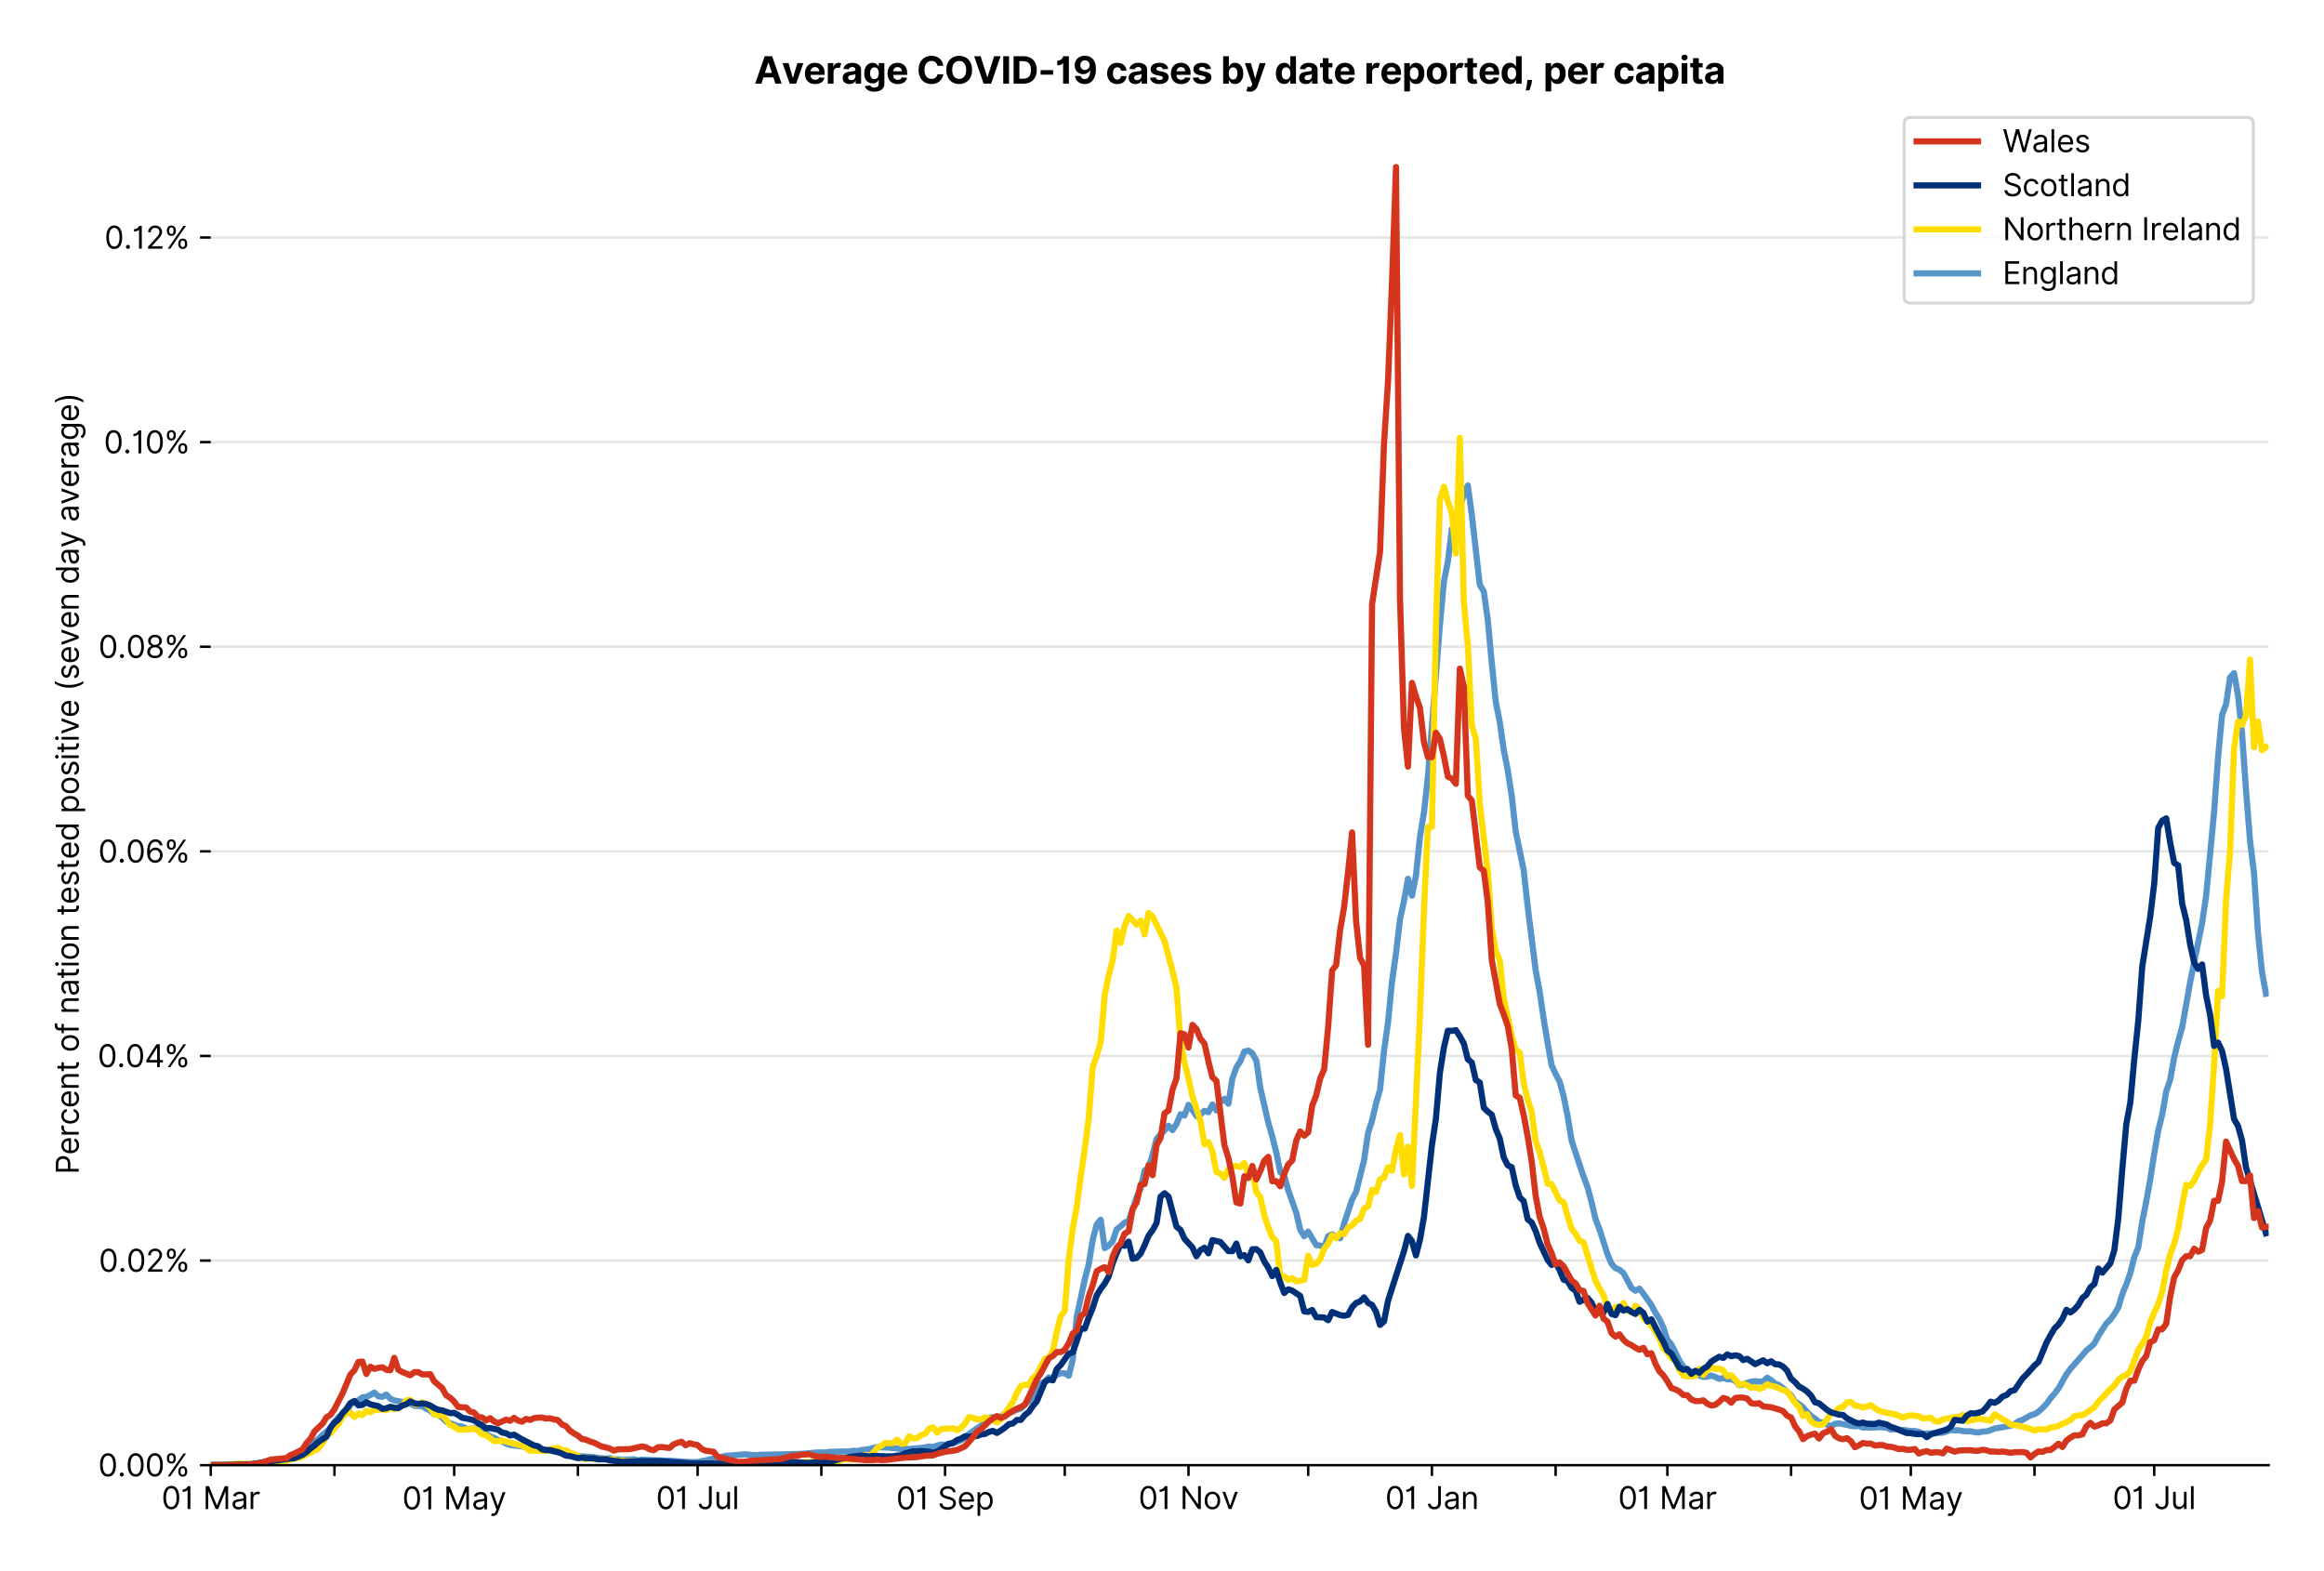 <?xml version="1.0" encoding="utf-8" standalone="no"?>
<!DOCTYPE svg PUBLIC "-//W3C//DTD SVG 1.1//EN"
  "http://www.w3.org/Graphics/SVG/1.1/DTD/svg11.dtd">
<svg version="1.1" viewBox="0 0 756.175 511.234" xmlns="http://www.w3.org/2000/svg" xmlns:xlink="http://www.w3.org/1999/xlink">
 <defs>
  <style type="text/css">*{stroke-linecap:butt;stroke-linejoin:round;}</style>
 </defs>
 <g id="figure_1">
  <g id="patch_1">
   <path d="M 0 511.234 
L 756.175 511.234 
L 756.175 0 
L 0 0 
z
" style="fill:#ffffff;"/>
  </g>
  <g id="axes_1">
   <g id="patch_2">
    <path d="M 68.575 476.745 
L 738.175 476.745 
L 738.175 33.225 
L 68.575 33.225 
z
" style="fill:#ffffff;"/>
   </g>
   <g id="matplotlib.axis_1">
    <g id="xtick_1">
     <g id="line2d_1">
      <defs>
       <path d="M 0 0 
L 0 3.5 
" id="me67c828818" style="stroke:#000000;stroke-width:0.8;"/>
      </defs>
      <g>
       <use style="stroke:#000000;stroke-width:0.8;" x="68.575" xlink:href="#me67c828818" y="476.745"/>
      </g>
     </g>
     <g id="text_1">
      <!-- 01 Mar -->
      <g transform="translate(52.538 491.018)scale(0.1 -0.1)">
       <defs>
        <path d="M 2000 -64 
Q 1230 -64 806 561 
Q 382 1186 382 2327 
Q 382 3459 809 4088 
Q 1236 4718 2000 4718 
Q 2764 4718 3191 4088 
Q 3618 3459 3618 2327 
Q 3618 1186 3194 561 
Q 2771 -64 2000 -64 
z
M 2000 436 
Q 2509 436 2791 927 
Q 3073 1418 3073 2327 
Q 3073 3234 2789 3730 
Q 2505 4227 2000 4227 
Q 1496 4227 1211 3730 
Q 927 3234 927 2327 
Q 927 1418 1210 927 
Q 1493 436 2000 436 
z
" id="Inter-Regular-30" transform="scale(0.016)"/>
        <path d="M 1973 4655 
L 1973 0 
L 1409 0 
L 1409 3836 
L 1373 3836 
Q 1341 3773 1209 3692 
Q 1077 3611 868 3551 
Q 659 3491 391 3491 
L 391 3964 
Q 661 3964 859 4061 
Q 1057 4159 1190 4291 
Q 1323 4423 1392 4529 
Q 1461 4636 1473 4655 
L 1973 4655 
z
" id="Inter-Regular-31" transform="scale(0.016)"/>
        <path id="Inter-Regular-20" transform="scale(0.016)"/>
        <path d="M 564 4655 
L 1236 4655 
L 2818 791 
L 2873 791 
L 4455 4655 
L 5127 4655 
L 5127 0 
L 4600 0 
L 4600 3536 
L 4555 3536 
L 3100 0 
L 2591 0 
L 1136 3536 
L 1091 3536 
L 1091 0 
L 564 0 
L 564 4655 
z
" id="Inter-Regular-4d" transform="scale(0.016)"/>
        <path d="M 1518 -82 
Q 1186 -82 916 44 
Q 646 170 486 410 
Q 327 650 327 991 
Q 327 1291 445 1478 
Q 564 1666 761 1773 
Q 959 1880 1199 1933 
Q 1439 1986 1682 2018 
Q 2000 2059 2199 2080 
Q 2398 2102 2490 2154 
Q 2582 2207 2582 2336 
L 2582 2355 
Q 2582 2691 2399 2877 
Q 2216 3064 1846 3064 
Q 1461 3064 1243 2895 
Q 1025 2727 936 2536 
L 427 2718 
Q 564 3036 792 3214 
Q 1021 3393 1292 3464 
Q 1564 3536 1827 3536 
Q 1996 3536 2215 3496 
Q 2434 3457 2640 3334 
Q 2846 3211 2982 2963 
Q 3118 2716 3118 2300 
L 3118 0 
L 2582 0 
L 2582 473 
L 2555 473 
Q 2500 359 2373 229 
Q 2246 100 2034 9 
Q 1823 -82 1518 -82 
z
M 1600 400 
Q 1918 400 2137 525 
Q 2357 650 2469 847 
Q 2582 1045 2582 1264 
L 2582 1755 
Q 2548 1714 2433 1681 
Q 2318 1648 2169 1624 
Q 2021 1600 1881 1583 
Q 1741 1566 1655 1555 
Q 1446 1527 1265 1467 
Q 1084 1407 974 1287 
Q 864 1168 864 964 
Q 864 684 1072 542 
Q 1280 400 1600 400 
z
" id="Inter-Regular-61" transform="scale(0.016)"/>
        <path d="M 491 0 
L 491 3491 
L 1009 3491 
L 1009 2964 
L 1046 2964 
Q 1139 3223 1389 3384 
Q 1639 3545 1955 3545 
Q 2100 3545 2209 3511 
Q 2318 3477 2400 3418 
L 2218 2964 
Q 2161 2993 2085 3010 
Q 2009 3027 1909 3027 
Q 1527 3027 1277 2794 
Q 1027 2561 1027 2209 
L 1027 0 
L 491 0 
z
" id="Inter-Regular-72" transform="scale(0.016)"/>
       </defs>
       <use xlink:href="#Inter-Regular-30"/>
       <use x="62.5" xlink:href="#Inter-Regular-31"/>
       <use x="106.676" xlink:href="#Inter-Regular-20"/>
       <use x="134.801" xlink:href="#Inter-Regular-4d"/>
       <use x="225.994" xlink:href="#Inter-Regular-61"/>
       <use x="282.386" xlink:href="#Inter-Regular-72"/>
      </g>
     </g>
    </g>
    <g id="xtick_2">
     <g id="line2d_2">
      <g>
       <use style="stroke:#000000;stroke-width:0.8;" x="108.828" xlink:href="#me67c828818" y="476.745"/>
      </g>
     </g>
    </g>
    <g id="xtick_3">
     <g id="line2d_3">
      <g>
       <use style="stroke:#000000;stroke-width:0.8;" x="147.782" xlink:href="#me67c828818" y="476.745"/>
      </g>
     </g>
     <g id="text_2">
      <!-- 01 May -->
      <g transform="translate(130.879 491.117)scale(0.1 -0.1)">
       <defs>
        <path d="M 818 -1355 
Q 682 -1355 575 -1333 
Q 468 -1311 427 -1291 
L 564 -818 
Q 857 -893 1053 -814 
Q 1250 -736 1391 -345 
L 1509 -18 
L 218 3491 
L 800 3491 
L 1764 709 
L 1800 709 
L 2764 3491 
L 3346 3491 
L 1846 -564 
Q 1550 -1355 818 -1355 
z
" id="Inter-Regular-79" transform="scale(0.016)"/>
       </defs>
       <use xlink:href="#Inter-Regular-30"/>
       <use x="62.5" xlink:href="#Inter-Regular-31"/>
       <use x="106.676" xlink:href="#Inter-Regular-20"/>
       <use x="134.801" xlink:href="#Inter-Regular-4d"/>
       <use x="225.994" xlink:href="#Inter-Regular-61"/>
       <use x="282.386" xlink:href="#Inter-Regular-79"/>
      </g>
     </g>
    </g>
    <g id="xtick_4">
     <g id="line2d_4">
      <g>
       <use style="stroke:#000000;stroke-width:0.8;" x="188.035" xlink:href="#me67c828818" y="476.745"/>
      </g>
     </g>
    </g>
    <g id="xtick_5">
     <g id="line2d_5">
      <g>
       <use style="stroke:#000000;stroke-width:0.8;" x="226.99" xlink:href="#me67c828818" y="476.745"/>
      </g>
     </g>
     <g id="text_3">
      <!-- 01 Jul -->
      <g transform="translate(213.446 491.018)scale(0.1 -0.1)">
       <defs>
        <path d="M 2346 4655 
L 2909 4655 
L 2909 1327 
Q 2909 657 2549 296 
Q 2189 -64 1582 -64 
Q 1200 -64 902 76 
Q 605 216 434 475 
Q 264 734 264 1091 
L 818 1091 
Q 818 795 1034 615 
Q 1250 436 1582 436 
Q 1948 436 2147 664 
Q 2346 893 2346 1327 
L 2346 4655 
z
" id="Inter-Regular-4a" transform="scale(0.016)"/>
        <path d="M 2691 1427 
L 2691 3491 
L 3227 3491 
L 3227 0 
L 2691 0 
L 2691 591 
L 2655 591 
Q 2532 325 2273 140 
Q 2014 -45 1618 -45 
Q 1127 -45 809 280 
Q 491 605 491 1273 
L 491 3491 
L 1027 3491 
L 1027 1309 
Q 1027 927 1242 700 
Q 1457 473 1791 473 
Q 1991 473 2199 575 
Q 2407 677 2549 888 
Q 2691 1100 2691 1427 
z
" id="Inter-Regular-75" transform="scale(0.016)"/>
        <path d="M 1027 4655 
L 1027 0 
L 491 0 
L 491 4655 
L 1027 4655 
z
" id="Inter-Regular-6c" transform="scale(0.016)"/>
       </defs>
       <use xlink:href="#Inter-Regular-30"/>
       <use x="62.5" xlink:href="#Inter-Regular-31"/>
       <use x="106.676" xlink:href="#Inter-Regular-20"/>
       <use x="134.801" xlink:href="#Inter-Regular-4a"/>
       <use x="189.063" xlink:href="#Inter-Regular-75"/>
       <use x="247.159" xlink:href="#Inter-Regular-6c"/>
      </g>
     </g>
    </g>
    <g id="xtick_6">
     <g id="line2d_6">
      <g>
       <use style="stroke:#000000;stroke-width:0.8;" x="267.243" xlink:href="#me67c828818" y="476.745"/>
      </g>
     </g>
    </g>
    <g id="xtick_7">
     <g id="line2d_7">
      <g>
       <use style="stroke:#000000;stroke-width:0.8;" x="307.496" xlink:href="#me67c828818" y="476.745"/>
      </g>
     </g>
     <g id="text_4">
      <!-- 01 Sep -->
      <g transform="translate(291.608 491.117)scale(0.1 -0.1)">
       <defs>
        <path d="M 3109 3491 
Q 3068 3836 2777 4027 
Q 2486 4218 2064 4218 
Q 1600 4218 1318 3999 
Q 1036 3780 1036 3445 
Q 1036 3195 1189 3042 
Q 1343 2889 1553 2803 
Q 1764 2718 1936 2673 
L 2409 2545 
Q 2591 2498 2815 2414 
Q 3039 2330 3244 2185 
Q 3450 2041 3584 1816 
Q 3718 1591 3718 1264 
Q 3718 886 3521 581 
Q 3325 277 2949 97 
Q 2573 -82 2036 -82 
Q 1286 -82 845 272 
Q 405 627 364 1200 
L 946 1200 
Q 968 936 1124 764 
Q 1280 593 1519 510 
Q 1759 427 2036 427 
Q 2359 427 2616 533 
Q 2873 639 3023 828 
Q 3173 1018 3173 1273 
Q 3173 1505 3043 1650 
Q 2914 1795 2702 1886 
Q 2491 1977 2246 2045 
L 1673 2209 
Q 1127 2366 809 2657 
Q 491 2948 491 3418 
Q 491 3809 703 4101 
Q 916 4393 1276 4555 
Q 1636 4718 2082 4718 
Q 2532 4718 2882 4558 
Q 3232 4398 3437 4120 
Q 3643 3843 3655 3491 
L 3109 3491 
z
" id="Inter-Regular-53" transform="scale(0.016)"/>
        <path d="M 1955 -73 
Q 1450 -73 1085 151 
Q 721 375 524 778 
Q 327 1182 327 1718 
Q 327 2255 524 2665 
Q 721 3075 1074 3305 
Q 1427 3536 1900 3536 
Q 2173 3536 2439 3445 
Q 2705 3355 2923 3151 
Q 3141 2948 3270 2614 
Q 3400 2280 3400 1791 
L 3400 1564 
L 866 1564 
Q 884 1005 1183 707 
Q 1482 409 1955 409 
Q 2271 409 2498 545 
Q 2725 682 2827 955 
L 3346 809 
Q 3223 414 2854 170 
Q 2486 -73 1955 -73 
z
M 866 2027 
L 2855 2027 
Q 2855 2470 2595 2762 
Q 2336 3055 1900 3055 
Q 1593 3055 1368 2911 
Q 1143 2768 1013 2533 
Q 884 2298 866 2027 
z
" id="Inter-Regular-65" transform="scale(0.016)"/>
        <path d="M 491 -1309 
L 491 3491 
L 1009 3491 
L 1009 2936 
L 1073 2936 
Q 1132 3027 1237 3169 
Q 1343 3311 1542 3423 
Q 1741 3536 2082 3536 
Q 2523 3536 2859 3315 
Q 3196 3095 3384 2690 
Q 3573 2286 3573 1736 
Q 3573 1182 3384 776 
Q 3196 370 2861 148 
Q 2527 -73 2091 -73 
Q 1755 -73 1552 39 
Q 1350 152 1241 296 
Q 1132 441 1073 536 
L 1027 536 
L 1027 -1309 
L 491 -1309 
z
M 1018 1745 
Q 1018 1152 1276 780 
Q 1534 409 2018 409 
Q 2355 409 2581 587 
Q 2807 766 2921 1069 
Q 3036 1373 3036 1745 
Q 3036 2114 2923 2410 
Q 2811 2707 2585 2881 
Q 2359 3055 2018 3055 
Q 1527 3055 1272 2693 
Q 1018 2332 1018 1745 
z
" id="Inter-Regular-70" transform="scale(0.016)"/>
       </defs>
       <use xlink:href="#Inter-Regular-30"/>
       <use x="62.5" xlink:href="#Inter-Regular-31"/>
       <use x="106.676" xlink:href="#Inter-Regular-20"/>
       <use x="134.801" xlink:href="#Inter-Regular-53"/>
       <use x="198.58" xlink:href="#Inter-Regular-65"/>
       <use x="256.818" xlink:href="#Inter-Regular-70"/>
      </g>
     </g>
    </g>
    <g id="xtick_8">
     <g id="line2d_8">
      <g>
       <use style="stroke:#000000;stroke-width:0.8;" x="346.45" xlink:href="#me67c828818" y="476.745"/>
      </g>
     </g>
    </g>
    <g id="xtick_9">
     <g id="line2d_9">
      <g>
       <use style="stroke:#000000;stroke-width:0.8;" x="386.703" xlink:href="#me67c828818" y="476.745"/>
      </g>
     </g>
     <g id="text_5">
      <!-- 01 Nov -->
      <g transform="translate(370.432 491.018)scale(0.1 -0.1)">
       <defs>
        <path d="M 4255 4655 
L 4255 0 
L 3709 0 
L 1173 3655 
L 1127 3655 
L 1127 0 
L 564 0 
L 564 4655 
L 1109 4655 
L 3655 991 
L 3700 991 
L 3700 4655 
L 4255 4655 
z
" id="Inter-Regular-4e" transform="scale(0.016)"/>
        <path d="M 1909 -73 
Q 1436 -73 1080 152 
Q 725 377 526 781 
Q 327 1186 327 1727 
Q 327 2273 526 2679 
Q 725 3086 1080 3311 
Q 1436 3536 1909 3536 
Q 2382 3536 2737 3311 
Q 3093 3086 3292 2679 
Q 3491 2273 3491 1727 
Q 3491 1186 3292 781 
Q 3093 377 2737 152 
Q 2382 -73 1909 -73 
z
M 1909 409 
Q 2268 409 2500 593 
Q 2732 777 2843 1077 
Q 2955 1377 2955 1727 
Q 2955 2077 2843 2379 
Q 2732 2682 2500 2868 
Q 2268 3055 1909 3055 
Q 1550 3055 1318 2868 
Q 1086 2682 975 2379 
Q 864 2077 864 1727 
Q 864 1377 975 1077 
Q 1086 777 1318 593 
Q 1550 409 1909 409 
z
" id="Inter-Regular-6f" transform="scale(0.016)"/>
        <path d="M 3346 3491 
L 2055 0 
L 1509 0 
L 218 3491 
L 800 3491 
L 1764 709 
L 1800 709 
L 2764 3491 
L 3346 3491 
z
" id="Inter-Regular-76" transform="scale(0.016)"/>
       </defs>
       <use xlink:href="#Inter-Regular-30"/>
       <use x="62.5" xlink:href="#Inter-Regular-31"/>
       <use x="106.676" xlink:href="#Inter-Regular-20"/>
       <use x="134.801" xlink:href="#Inter-Regular-4e"/>
       <use x="210.085" xlink:href="#Inter-Regular-6f"/>
       <use x="269.744" xlink:href="#Inter-Regular-76"/>
      </g>
     </g>
    </g>
    <g id="xtick_10">
     <g id="line2d_10">
      <g>
       <use style="stroke:#000000;stroke-width:0.8;" x="425.658" xlink:href="#me67c828818" y="476.745"/>
      </g>
     </g>
    </g>
    <g id="xtick_11">
     <g id="line2d_11">
      <g>
       <use style="stroke:#000000;stroke-width:0.8;" x="465.911" xlink:href="#me67c828818" y="476.745"/>
      </g>
     </g>
     <g id="text_6">
      <!-- 01 Jan -->
      <g transform="translate(450.712 491.018)scale(0.1 -0.1)">
       <defs>
        <path d="M 1027 2100 
L 1027 0 
L 491 0 
L 491 3491 
L 1009 3491 
L 1009 2945 
L 1055 2945 
Q 1177 3211 1427 3373 
Q 1677 3536 2073 3536 
Q 2602 3536 2928 3211 
Q 3255 2886 3255 2218 
L 3255 0 
L 2718 0 
L 2718 2182 
Q 2718 2593 2504 2824 
Q 2291 3055 1918 3055 
Q 1534 3055 1280 2806 
Q 1027 2557 1027 2100 
z
" id="Inter-Regular-6e" transform="scale(0.016)"/>
       </defs>
       <use xlink:href="#Inter-Regular-30"/>
       <use x="62.5" xlink:href="#Inter-Regular-31"/>
       <use x="106.676" xlink:href="#Inter-Regular-20"/>
       <use x="134.801" xlink:href="#Inter-Regular-4a"/>
       <use x="189.063" xlink:href="#Inter-Regular-61"/>
       <use x="245.455" xlink:href="#Inter-Regular-6e"/>
      </g>
     </g>
    </g>
    <g id="xtick_12">
     <g id="line2d_12">
      <g>
       <use style="stroke:#000000;stroke-width:0.8;" x="506.164" xlink:href="#me67c828818" y="476.745"/>
      </g>
     </g>
    </g>
    <g id="xtick_13">
     <g id="line2d_13">
      <g>
       <use style="stroke:#000000;stroke-width:0.8;" x="542.521" xlink:href="#me67c828818" y="476.745"/>
      </g>
     </g>
     <g id="text_7">
      <!-- 01 Mar -->
      <g transform="translate(526.485 491.018)scale(0.1 -0.1)">
       <use xlink:href="#Inter-Regular-30"/>
       <use x="62.5" xlink:href="#Inter-Regular-31"/>
       <use x="106.676" xlink:href="#Inter-Regular-20"/>
       <use x="134.801" xlink:href="#Inter-Regular-4d"/>
       <use x="225.994" xlink:href="#Inter-Regular-61"/>
       <use x="282.386" xlink:href="#Inter-Regular-72"/>
      </g>
     </g>
    </g>
    <g id="xtick_14">
     <g id="line2d_14">
      <g>
       <use style="stroke:#000000;stroke-width:0.8;" x="582.774" xlink:href="#me67c828818" y="476.745"/>
      </g>
     </g>
    </g>
    <g id="xtick_15">
     <g id="line2d_15">
      <g>
       <use style="stroke:#000000;stroke-width:0.8;" x="621.729" xlink:href="#me67c828818" y="476.745"/>
      </g>
     </g>
     <g id="text_8">
      <!-- 01 May -->
      <g transform="translate(604.826 491.117)scale(0.1 -0.1)">
       <use xlink:href="#Inter-Regular-30"/>
       <use x="62.5" xlink:href="#Inter-Regular-31"/>
       <use x="106.676" xlink:href="#Inter-Regular-20"/>
       <use x="134.801" xlink:href="#Inter-Regular-4d"/>
       <use x="225.994" xlink:href="#Inter-Regular-61"/>
       <use x="282.386" xlink:href="#Inter-Regular-79"/>
      </g>
     </g>
    </g>
    <g id="xtick_16">
     <g id="line2d_16">
      <g>
       <use style="stroke:#000000;stroke-width:0.8;" x="661.982" xlink:href="#me67c828818" y="476.745"/>
      </g>
     </g>
    </g>
    <g id="xtick_17">
     <g id="line2d_17">
      <g>
       <use style="stroke:#000000;stroke-width:0.8;" x="700.936" xlink:href="#me67c828818" y="476.745"/>
      </g>
     </g>
     <g id="text_9">
      <!-- 01 Jul -->
      <g transform="translate(687.393 491.018)scale(0.1 -0.1)">
       <use xlink:href="#Inter-Regular-30"/>
       <use x="62.5" xlink:href="#Inter-Regular-31"/>
       <use x="106.676" xlink:href="#Inter-Regular-20"/>
       <use x="134.801" xlink:href="#Inter-Regular-4a"/>
       <use x="189.063" xlink:href="#Inter-Regular-75"/>
       <use x="247.159" xlink:href="#Inter-Regular-6c"/>
      </g>
     </g>
    </g>
   </g>
   <g id="matplotlib.axis_2">
    <g id="ytick_1">
     <g id="line2d_18">
      <path clip-path="url(#p0ce2a5c9d4)" d="M 68.575 476.745 
L 738.175 476.745 
" style="fill:none;stroke:#e5e5e5;stroke-linecap:square;stroke-width:0.8;"/>
     </g>
     <g id="line2d_19">
      <defs>
       <path d="M 0 0 
L -3.5 0 
" id="m5d557207ea" style="stroke:#000000;stroke-width:0.8;"/>
      </defs>
      <g>
       <use style="stroke:#000000;stroke-width:0.8;" x="68.575" xlink:href="#m5d557207ea" y="476.745"/>
      </g>
     </g>
     <g id="text_10">
      <!-- 0.00% -->
      <g transform="translate(31.944 480.382)scale(0.1 -0.1)">
       <defs>
        <path d="M 882 -36 
Q 714 -36 593 84 
Q 473 205 473 373 
Q 473 541 593 661 
Q 714 782 882 782 
Q 1050 782 1170 661 
Q 1291 541 1291 373 
Q 1291 205 1170 84 
Q 1050 -36 882 -36 
z
" id="Inter-Regular-2e" transform="scale(0.016)"/>
        <path d="M 2855 873 
L 2855 1118 
Q 2855 1373 2960 1585 
Q 3066 1798 3269 1926 
Q 3473 2055 3764 2055 
Q 4059 2055 4259 1926 
Q 4459 1798 4561 1585 
Q 4664 1373 4664 1118 
L 4664 873 
Q 4664 618 4560 405 
Q 4457 193 4256 64 
Q 4055 -64 3764 -64 
Q 3468 -64 3266 64 
Q 3064 193 2959 405 
Q 2855 618 2855 873 
z
M 536 3536 
L 536 3782 
Q 536 4036 642 4248 
Q 748 4461 951 4589 
Q 1155 4718 1446 4718 
Q 1741 4718 1941 4589 
Q 2141 4461 2243 4248 
Q 2346 4036 2346 3782 
L 2346 3536 
Q 2346 3282 2242 3069 
Q 2139 2857 1937 2728 
Q 1736 2600 1446 2600 
Q 1150 2600 948 2728 
Q 746 2857 641 3069 
Q 536 3282 536 3536 
z
M 709 0 
L 3909 4655 
L 4427 4655 
L 1227 0 
L 709 0 
z
M 3318 1118 
L 3318 873 
Q 3318 661 3418 494 
Q 3518 327 3764 327 
Q 4002 327 4101 494 
Q 4200 661 4200 873 
L 4200 1118 
Q 4200 1330 4104 1497 
Q 4009 1664 3764 1664 
Q 3525 1664 3421 1497 
Q 3318 1330 3318 1118 
z
M 1000 3782 
L 1000 3536 
Q 1000 3325 1100 3158 
Q 1200 2991 1446 2991 
Q 1684 2991 1783 3158 
Q 1882 3325 1882 3536 
L 1882 3782 
Q 1882 3993 1786 4160 
Q 1691 4327 1446 4327 
Q 1207 4327 1103 4160 
Q 1000 3993 1000 3782 
z
" id="Inter-Regular-25" transform="scale(0.016)"/>
       </defs>
       <use xlink:href="#Inter-Regular-30"/>
       <use x="62.5" xlink:href="#Inter-Regular-2e"/>
       <use x="90.057" xlink:href="#Inter-Regular-30"/>
       <use x="152.557" xlink:href="#Inter-Regular-30"/>
       <use x="215.057" xlink:href="#Inter-Regular-25"/>
      </g>
     </g>
    </g>
    <g id="ytick_2">
     <g id="line2d_20">
      <path clip-path="url(#p0ce2a5c9d4)" d="M 68.575 410.168 
L 738.175 410.168 
" style="fill:none;stroke:#e5e5e5;stroke-linecap:square;stroke-width:0.8;"/>
     </g>
     <g id="line2d_21">
      <g>
       <use style="stroke:#000000;stroke-width:0.8;" x="68.575" xlink:href="#m5d557207ea" y="410.168"/>
      </g>
     </g>
     <g id="text_11">
      <!-- 0.02% -->
      <g transform="translate(32.142 413.805)scale(0.1 -0.1)">
       <defs>
        <path d="M 482 0 
L 482 409 
L 2018 2091 
Q 2289 2386 2464 2605 
Q 2639 2825 2724 3019 
Q 2809 3214 2809 3427 
Q 2809 3795 2553 4011 
Q 2298 4227 1918 4227 
Q 1514 4227 1275 3985 
Q 1036 3743 1036 3345 
L 500 3345 
Q 500 3755 688 4064 
Q 877 4373 1203 4545 
Q 1530 4718 1936 4718 
Q 2346 4718 2661 4545 
Q 2977 4373 3156 4079 
Q 3336 3786 3336 3427 
Q 3336 3170 3244 2926 
Q 3152 2682 2926 2383 
Q 2700 2084 2300 1655 
L 1255 536 
L 1255 500 
L 3418 500 
L 3418 0 
L 482 0 
z
" id="Inter-Regular-32" transform="scale(0.016)"/>
       </defs>
       <use xlink:href="#Inter-Regular-30"/>
       <use x="62.5" xlink:href="#Inter-Regular-2e"/>
       <use x="90.057" xlink:href="#Inter-Regular-30"/>
       <use x="152.557" xlink:href="#Inter-Regular-32"/>
       <use x="213.068" xlink:href="#Inter-Regular-25"/>
      </g>
     </g>
    </g>
    <g id="ytick_3">
     <g id="line2d_22">
      <path clip-path="url(#p0ce2a5c9d4)" d="M 68.575 343.591 
L 738.175 343.591 
" style="fill:none;stroke:#e5e5e5;stroke-linecap:square;stroke-width:0.8;"/>
     </g>
     <g id="line2d_23">
      <g>
       <use style="stroke:#000000;stroke-width:0.8;" x="68.575" xlink:href="#m5d557207ea" y="343.591"/>
      </g>
     </g>
     <g id="text_12">
      <!-- 0.04% -->
      <g transform="translate(31.773 347.228)scale(0.1 -0.1)">
       <defs>
        <path d="M 373 955 
L 373 1418 
L 2418 4655 
L 3100 4655 
L 3100 1455 
L 3736 1455 
L 3736 955 
L 3100 955 
L 3100 0 
L 2564 0 
L 2564 955 
L 373 955 
z
M 2564 1455 
L 2564 3936 
L 2527 3936 
L 982 1491 
L 982 1455 
L 2564 1455 
z
" id="Inter-Regular-34" transform="scale(0.016)"/>
       </defs>
       <use xlink:href="#Inter-Regular-30"/>
       <use x="62.5" xlink:href="#Inter-Regular-2e"/>
       <use x="90.057" xlink:href="#Inter-Regular-30"/>
       <use x="152.557" xlink:href="#Inter-Regular-34"/>
       <use x="216.761" xlink:href="#Inter-Regular-25"/>
      </g>
     </g>
    </g>
    <g id="ytick_4">
     <g id="line2d_24">
      <path clip-path="url(#p0ce2a5c9d4)" d="M 68.575 277.014 
L 738.175 277.014 
" style="fill:none;stroke:#e5e5e5;stroke-linecap:square;stroke-width:0.8;"/>
     </g>
     <g id="line2d_25">
      <g>
       <use style="stroke:#000000;stroke-width:0.8;" x="68.575" xlink:href="#m5d557207ea" y="277.014"/>
      </g>
     </g>
     <g id="text_13">
      <!-- 0.06% -->
      <g transform="translate(31.958 280.651)scale(0.1 -0.1)">
       <defs>
        <path d="M 2027 -64 
Q 1741 -59 1454 45 
Q 1168 150 932 399 
Q 696 648 552 1074 
Q 409 1500 409 2145 
Q 409 3386 861 4056 
Q 1314 4727 2100 4727 
Q 2686 4727 3073 4384 
Q 3461 4041 3546 3491 
L 2991 3491 
Q 2914 3811 2691 4019 
Q 2468 4227 2100 4227 
Q 1559 4227 1249 3755 
Q 939 3284 936 2427 
L 973 2427 
Q 1164 2716 1461 2880 
Q 1759 3045 2118 3045 
Q 2518 3045 2850 2846 
Q 3182 2648 3382 2299 
Q 3582 1950 3582 1500 
Q 3582 1068 3389 710 
Q 3196 352 2847 142 
Q 2498 -68 2027 -64 
z
M 2027 436 
Q 2314 436 2542 579 
Q 2771 723 2903 964 
Q 3036 1205 3036 1500 
Q 3036 1789 2908 2026 
Q 2780 2264 2556 2404 
Q 2332 2545 2046 2545 
Q 1757 2545 1525 2397 
Q 1293 2250 1157 2010 
Q 1021 1770 1018 1491 
Q 1018 1214 1149 973 
Q 1280 732 1508 584 
Q 1736 436 2027 436 
z
" id="Inter-Regular-36" transform="scale(0.016)"/>
       </defs>
       <use xlink:href="#Inter-Regular-30"/>
       <use x="62.5" xlink:href="#Inter-Regular-2e"/>
       <use x="90.057" xlink:href="#Inter-Regular-30"/>
       <use x="152.557" xlink:href="#Inter-Regular-36"/>
       <use x="214.915" xlink:href="#Inter-Regular-25"/>
      </g>
     </g>
    </g>
    <g id="ytick_5">
     <g id="line2d_26">
      <path clip-path="url(#p0ce2a5c9d4)" d="M 68.575 210.437 
L 738.175 210.437 
" style="fill:none;stroke:#e5e5e5;stroke-linecap:square;stroke-width:0.8;"/>
     </g>
     <g id="line2d_27">
      <g>
       <use style="stroke:#000000;stroke-width:0.8;" x="68.575" xlink:href="#m5d557207ea" y="210.437"/>
      </g>
     </g>
     <g id="text_14">
      <!-- 0.08% -->
      <g transform="translate(32.028 214.074)scale(0.1 -0.1)">
       <defs>
        <path d="M 1973 -64 
Q 1505 -64 1147 103 
Q 789 270 589 564 
Q 389 859 391 1236 
Q 389 1532 507 1783 
Q 625 2034 830 2203 
Q 1036 2373 1291 2418 
L 1291 2445 
Q 957 2532 759 2821 
Q 561 3111 564 3482 
Q 561 3836 743 4115 
Q 925 4395 1244 4556 
Q 1564 4718 1973 4718 
Q 2377 4718 2695 4556 
Q 3014 4395 3197 4115 
Q 3380 3836 3382 3482 
Q 3380 3111 3181 2821 
Q 2982 2532 2655 2445 
L 2655 2418 
Q 2907 2373 3109 2203 
Q 3311 2034 3431 1783 
Q 3552 1532 3555 1236 
Q 3552 859 3351 564 
Q 3150 270 2794 103 
Q 2439 -64 1973 -64 
z
M 1973 436 
Q 2446 436 2722 662 
Q 2998 889 3000 1264 
Q 2998 1527 2864 1729 
Q 2730 1932 2499 2048 
Q 2268 2164 1973 2164 
Q 1675 2164 1442 2048 
Q 1209 1932 1076 1729 
Q 943 1527 946 1264 
Q 943 889 1218 662 
Q 1493 436 1973 436 
z
M 1973 2645 
Q 2348 2645 2591 2864 
Q 2834 3084 2836 3445 
Q 2834 3800 2596 4013 
Q 2359 4227 1973 4227 
Q 1582 4227 1344 4013 
Q 1107 3800 1109 3445 
Q 1107 3084 1349 2864 
Q 1591 2645 1973 2645 
z
" id="Inter-Regular-38" transform="scale(0.016)"/>
       </defs>
       <use xlink:href="#Inter-Regular-30"/>
       <use x="62.5" xlink:href="#Inter-Regular-2e"/>
       <use x="90.057" xlink:href="#Inter-Regular-30"/>
       <use x="152.557" xlink:href="#Inter-Regular-38"/>
       <use x="214.205" xlink:href="#Inter-Regular-25"/>
      </g>
     </g>
    </g>
    <g id="ytick_6">
     <g id="line2d_28">
      <path clip-path="url(#p0ce2a5c9d4)" d="M 68.575 143.86 
L 738.175 143.86 
" style="fill:none;stroke:#e5e5e5;stroke-linecap:square;stroke-width:0.8;"/>
     </g>
     <g id="line2d_29">
      <g>
       <use style="stroke:#000000;stroke-width:0.8;" x="68.575" xlink:href="#m5d557207ea" y="143.86"/>
      </g>
     </g>
     <g id="text_15">
      <!-- 0.10% -->
      <g transform="translate(33.777 147.497)scale(0.1 -0.1)">
       <use xlink:href="#Inter-Regular-30"/>
       <use x="62.5" xlink:href="#Inter-Regular-2e"/>
       <use x="90.057" xlink:href="#Inter-Regular-31"/>
       <use x="134.233" xlink:href="#Inter-Regular-30"/>
       <use x="196.733" xlink:href="#Inter-Regular-25"/>
      </g>
     </g>
    </g>
    <g id="ytick_7">
     <g id="line2d_30">
      <path clip-path="url(#p0ce2a5c9d4)" d="M 68.575 77.284 
L 738.175 77.284 
" style="fill:none;stroke:#e5e5e5;stroke-linecap:square;stroke-width:0.8;"/>
     </g>
     <g id="line2d_31">
      <g>
       <use style="stroke:#000000;stroke-width:0.8;" x="68.575" xlink:href="#m5d557207ea" y="77.284"/>
      </g>
     </g>
     <g id="text_16">
      <!-- 0.12% -->
      <g transform="translate(33.975 80.92)scale(0.1 -0.1)">
       <use xlink:href="#Inter-Regular-30"/>
       <use x="62.5" xlink:href="#Inter-Regular-2e"/>
       <use x="90.057" xlink:href="#Inter-Regular-31"/>
       <use x="134.233" xlink:href="#Inter-Regular-32"/>
       <use x="194.744" xlink:href="#Inter-Regular-25"/>
      </g>
     </g>
    </g>
    <g id="text_17">
     <!-- Percent of nation tested positive (seven day average) -->
     <g transform="translate(25.614 382.124)rotate(-90)scale(0.1 -0.1)">
      <defs>
       <path d="M 564 0 
L 564 4655 
L 2136 4655 
Q 2684 4655 3033 4458 
Q 3382 4261 3550 3927 
Q 3718 3593 3718 3182 
Q 3718 2770 3551 2434 
Q 3384 2098 3036 1899 
Q 2689 1700 2146 1700 
L 1127 1700 
L 1127 0 
L 564 0 
z
M 1127 2200 
L 2127 2200 
Q 2689 2200 2926 2482 
Q 3164 2764 3164 3182 
Q 3164 3602 2925 3878 
Q 2686 4155 2118 4155 
L 1127 4155 
L 1127 2200 
z
" id="Inter-Regular-50" transform="scale(0.016)"/>
       <path d="M 1909 -73 
Q 1418 -73 1063 159 
Q 709 391 518 798 
Q 327 1205 327 1727 
Q 327 2259 524 2667 
Q 721 3075 1074 3305 
Q 1427 3536 1900 3536 
Q 2268 3536 2563 3400 
Q 2859 3264 3047 3018 
Q 3236 2773 3282 2445 
L 2746 2445 
Q 2684 2684 2474 2869 
Q 2264 3055 1909 3055 
Q 1439 3055 1151 2697 
Q 864 2339 864 1745 
Q 864 1139 1148 774 
Q 1432 409 1909 409 
Q 2223 409 2447 570 
Q 2671 732 2746 1018 
L 3282 1018 
Q 3236 709 3058 462 
Q 2880 216 2588 71 
Q 2296 -73 1909 -73 
z
" id="Inter-Regular-63" transform="scale(0.016)"/>
       <path d="M 2009 3491 
L 2009 3036 
L 1264 3036 
L 1264 1000 
Q 1264 773 1331 660 
Q 1398 548 1503 510 
Q 1609 473 1727 473 
Q 1816 473 1873 483 
Q 1930 493 1964 500 
L 2073 18 
Q 2018 -2 1920 -23 
Q 1823 -45 1673 -45 
Q 1446 -45 1228 52 
Q 1011 150 869 350 
Q 727 550 727 855 
L 727 3036 
L 200 3036 
L 200 3491 
L 727 3491 
L 727 4327 
L 1264 4327 
L 1264 3491 
L 2009 3491 
z
" id="Inter-Regular-74" transform="scale(0.016)"/>
       <path d="M 2046 3491 
L 2046 3036 
L 1264 3036 
L 1264 0 
L 727 0 
L 727 3036 
L 164 3036 
L 164 3491 
L 727 3491 
L 727 3973 
Q 727 4273 868 4473 
Q 1009 4673 1234 4773 
Q 1459 4873 1709 4873 
Q 1907 4873 2032 4841 
Q 2157 4809 2218 4782 
L 2064 4318 
Q 2023 4332 1951 4352 
Q 1880 4373 1764 4373 
Q 1498 4373 1381 4239 
Q 1264 4105 1264 3845 
L 1264 3491 
L 2046 3491 
z
" id="Inter-Regular-66" transform="scale(0.016)"/>
       <path d="M 491 0 
L 491 3491 
L 1027 3491 
L 1027 0 
L 491 0 
z
M 764 4073 
Q 607 4073 494 4179 
Q 382 4286 382 4436 
Q 382 4586 494 4693 
Q 607 4800 764 4800 
Q 921 4800 1033 4693 
Q 1146 4586 1146 4436 
Q 1146 4286 1033 4179 
Q 921 4073 764 4073 
z
" id="Inter-Regular-69" transform="scale(0.016)"/>
       <path d="M 2964 2709 
L 2482 2573 
Q 2411 2755 2245 2914 
Q 2080 3073 1727 3073 
Q 1407 3073 1194 2926 
Q 982 2780 982 2555 
Q 982 2355 1127 2239 
Q 1273 2123 1582 2045 
L 2100 1918 
Q 3027 1691 3027 973 
Q 3027 673 2855 436 
Q 2684 200 2377 63 
Q 2071 -73 1664 -73 
Q 1130 -73 780 159 
Q 430 391 336 836 
L 846 964 
Q 989 400 1655 400 
Q 2030 400 2251 560 
Q 2473 720 2473 945 
Q 2473 1316 1955 1436 
L 1373 1573 
Q 893 1686 669 1926 
Q 446 2166 446 2527 
Q 446 2823 613 3050 
Q 780 3277 1069 3406 
Q 1359 3536 1727 3536 
Q 2246 3536 2542 3309 
Q 2839 3082 2964 2709 
z
" id="Inter-Regular-73" transform="scale(0.016)"/>
       <path d="M 1809 -73 
Q 1373 -73 1039 148 
Q 705 370 516 776 
Q 327 1182 327 1736 
Q 327 2286 516 2690 
Q 705 3095 1041 3315 
Q 1377 3536 1818 3536 
Q 2159 3536 2358 3423 
Q 2557 3311 2662 3169 
Q 2768 3027 2827 2936 
L 2873 2936 
L 2873 4655 
L 3409 4655 
L 3409 0 
L 2891 0 
L 2891 536 
L 2827 536 
Q 2768 441 2659 296 
Q 2550 152 2348 39 
Q 2146 -73 1809 -73 
z
M 1882 409 
Q 2366 409 2624 780 
Q 2882 1152 2882 1745 
Q 2882 2332 2627 2693 
Q 2373 3055 1882 3055 
Q 1541 3055 1315 2881 
Q 1089 2707 976 2410 
Q 864 2114 864 1745 
Q 864 1373 978 1069 
Q 1093 766 1319 587 
Q 1546 409 1882 409 
z
" id="Inter-Regular-64" transform="scale(0.016)"/>
       <path d="M 682 1964 
Q 682 2823 906 3544 
Q 1130 4266 1546 4873 
L 2018 4873 
Q 1800 4573 1623 4095 
Q 1446 3618 1341 3061 
Q 1236 2505 1236 1964 
Q 1236 1423 1341 866 
Q 1446 309 1623 -168 
Q 1800 -645 2018 -945 
L 1546 -945 
Q 1130 -339 906 383 
Q 682 1105 682 1964 
z
" id="Inter-Regular-28" transform="scale(0.016)"/>
       <path d="M 1900 -1382 
Q 1316 -1382 976 -1169 
Q 636 -957 473 -682 
L 900 -382 
Q 973 -477 1084 -601 
Q 1196 -725 1390 -817 
Q 1584 -909 1900 -909 
Q 2323 -909 2598 -704 
Q 2873 -500 2873 -64 
L 2873 645 
L 2827 645 
Q 2768 550 2660 410 
Q 2552 270 2351 162 
Q 2150 55 1809 55 
Q 1386 55 1051 255 
Q 716 455 521 836 
Q 327 1218 327 1764 
Q 327 2300 516 2699 
Q 705 3098 1041 3317 
Q 1377 3536 1818 3536 
Q 2159 3536 2360 3423 
Q 2561 3311 2669 3169 
Q 2777 3027 2836 2936 
L 2891 2936 
L 2891 3491 
L 3409 3491 
L 3409 -100 
Q 3409 -550 3205 -833 
Q 3002 -1116 2660 -1249 
Q 2318 -1382 1900 -1382 
z
M 1882 536 
Q 2366 536 2624 864 
Q 2882 1193 2882 1773 
Q 2882 2339 2627 2697 
Q 2373 3055 1882 3055 
Q 1541 3055 1315 2882 
Q 1089 2709 976 2418 
Q 864 2127 864 1773 
Q 864 1227 1120 881 
Q 1377 536 1882 536 
z
" id="Inter-Regular-67" transform="scale(0.016)"/>
       <path d="M 1638 1940 
Q 1638 1081 1414 359 
Q 1191 -362 775 -969 
L 302 -969 
Q 520 -669 697 -191 
Q 875 286 979 842 
Q 1084 1399 1084 1940 
Q 1084 2481 979 3038 
Q 875 3595 697 4072 
Q 520 4549 302 4849 
L 775 4849 
Q 1191 4243 1414 3521 
Q 1638 2799 1638 1940 
z
" id="Inter-Regular-29" transform="scale(0.016)"/>
      </defs>
      <use xlink:href="#Inter-Regular-50"/>
      <use x="63.494" xlink:href="#Inter-Regular-65"/>
      <use x="121.733" xlink:href="#Inter-Regular-72"/>
      <use x="160.085" xlink:href="#Inter-Regular-63"/>
      <use x="215.909" xlink:href="#Inter-Regular-65"/>
      <use x="274.148" xlink:href="#Inter-Regular-6e"/>
      <use x="332.671" xlink:href="#Inter-Regular-74"/>
      <use x="369.034" xlink:href="#Inter-Regular-20"/>
      <use x="397.159" xlink:href="#Inter-Regular-6f"/>
      <use x="456.818" xlink:href="#Inter-Regular-66"/>
      <use x="492.898" xlink:href="#Inter-Regular-20"/>
      <use x="521.023" xlink:href="#Inter-Regular-6e"/>
      <use x="579.546" xlink:href="#Inter-Regular-61"/>
      <use x="635.938" xlink:href="#Inter-Regular-74"/>
      <use x="672.301" xlink:href="#Inter-Regular-69"/>
      <use x="696.023" xlink:href="#Inter-Regular-6f"/>
      <use x="755.682" xlink:href="#Inter-Regular-6e"/>
      <use x="814.205" xlink:href="#Inter-Regular-20"/>
      <use x="842.33" xlink:href="#Inter-Regular-74"/>
      <use x="878.693" xlink:href="#Inter-Regular-65"/>
      <use x="936.932" xlink:href="#Inter-Regular-73"/>
      <use x="989.205" xlink:href="#Inter-Regular-74"/>
      <use x="1025.568" xlink:href="#Inter-Regular-65"/>
      <use x="1083.807" xlink:href="#Inter-Regular-64"/>
      <use x="1145.881" xlink:href="#Inter-Regular-20"/>
      <use x="1174.006" xlink:href="#Inter-Regular-70"/>
      <use x="1234.943" xlink:href="#Inter-Regular-6f"/>
      <use x="1294.602" xlink:href="#Inter-Regular-73"/>
      <use x="1346.875" xlink:href="#Inter-Regular-69"/>
      <use x="1370.597" xlink:href="#Inter-Regular-74"/>
      <use x="1406.96" xlink:href="#Inter-Regular-69"/>
      <use x="1430.682" xlink:href="#Inter-Regular-76"/>
      <use x="1486.364" xlink:href="#Inter-Regular-65"/>
      <use x="1544.603" xlink:href="#Inter-Regular-20"/>
      <use x="1572.728" xlink:href="#Inter-Regular-28"/>
      <use x="1608.949" xlink:href="#Inter-Regular-73"/>
      <use x="1661.222" xlink:href="#Inter-Regular-65"/>
      <use x="1719.46" xlink:href="#Inter-Regular-76"/>
      <use x="1775.142" xlink:href="#Inter-Regular-65"/>
      <use x="1833.381" xlink:href="#Inter-Regular-6e"/>
      <use x="1891.904" xlink:href="#Inter-Regular-20"/>
      <use x="1920.029" xlink:href="#Inter-Regular-64"/>
      <use x="1982.103" xlink:href="#Inter-Regular-61"/>
      <use x="2038.495" xlink:href="#Inter-Regular-79"/>
      <use x="2094.176" xlink:href="#Inter-Regular-20"/>
      <use x="2122.301" xlink:href="#Inter-Regular-61"/>
      <use x="2178.694" xlink:href="#Inter-Regular-76"/>
      <use x="2234.375" xlink:href="#Inter-Regular-65"/>
      <use x="2292.614" xlink:href="#Inter-Regular-72"/>
      <use x="2330.966" xlink:href="#Inter-Regular-61"/>
      <use x="2387.358" xlink:href="#Inter-Regular-67"/>
      <use x="2448.296" xlink:href="#Inter-Regular-65"/>
      <use x="2506.535" xlink:href="#Inter-Regular-29"/>
     </g>
    </g>
   </g>
   <g id="line2d_32">
    <path clip-path="url(#p0ce2a5c9d4)" d="M 29.62 476.733 
L 55.59 476.745 
L 75.067 476.639 
L 84.157 476.319 
L 89.351 475.703 
L 91.948 474.827 
L 93.246 474.431 
L 94.545 473.863 
L 95.843 473.625 
L 97.142 473.037 
L 98.44 472.279 
L 99.739 471.852 
L 101.037 470.809 
L 102.336 469.222 
L 103.634 468.153 
L 104.933 466.864 
L 107.53 464.777 
L 108.828 462.665 
L 110.126 461.167 
L 111.425 460.263 
L 112.723 459.611 
L 114.022 457.037 
L 115.32 456.134 
L 116.619 455.657 
L 117.917 454.679 
L 119.216 454.497 
L 120.514 453.917 
L 121.813 453.13 
L 123.111 454.343 
L 124.41 454.492 
L 125.708 453.752 
L 127.007 455.104 
L 128.305 455.678 
L 130.902 456.161 
L 132.201 456.216 
L 133.499 456.721 
L 134.798 457.369 
L 136.096 457.511 
L 137.395 457.54 
L 138.693 458.368 
L 139.992 458.978 
L 141.29 460.208 
L 142.589 460.323 
L 143.887 461.251 
L 145.186 462.617 
L 149.081 464.054 
L 150.379 464.167 
L 151.678 464.825 
L 152.976 464.949 
L 154.275 464.773 
L 155.573 465.07 
L 158.17 466.494 
L 159.469 467.349 
L 160.767 467.851 
L 162.066 468.506 
L 163.364 468.899 
L 164.663 469.696 
L 165.961 470.188 
L 169.857 470.616 
L 172.454 471.066 
L 173.752 471.349 
L 176.349 471.506 
L 178.946 471.95 
L 180.245 472.259 
L 182.842 472.723 
L 184.14 473.165 
L 188.035 473.78 
L 190.632 473.945 
L 193.229 474.112 
L 194.528 474.359 
L 197.125 474.607 
L 198.423 474.433 
L 199.722 474.77 
L 202.319 474.927 
L 204.916 474.915 
L 206.214 474.808 
L 207.513 475.145 
L 208.811 474.985 
L 214.005 475.168 
L 219.199 475.378 
L 223.095 475.676 
L 225.692 475.755 
L 226.99 475.696 
L 229.587 475.198 
L 232.184 474.575 
L 233.482 474.379 
L 236.079 473.699 
L 242.572 473.202 
L 245.169 473.456 
L 246.467 473.473 
L 247.766 473.342 
L 251.661 473.27 
L 260.751 473.066 
L 265.944 472.588 
L 268.541 472.616 
L 269.84 472.413 
L 275.034 472.27 
L 276.332 472.306 
L 277.631 472.042 
L 278.929 472.175 
L 280.228 471.822 
L 282.825 471.523 
L 284.123 471.111 
L 285.422 470.895 
L 289.317 471.031 
L 290.616 471.215 
L 291.914 471.236 
L 293.213 471.553 
L 294.511 471.447 
L 295.81 471.459 
L 299.705 471.136 
L 302.302 470.703 
L 303.601 470.845 
L 304.899 470.381 
L 306.197 470.051 
L 307.496 470.071 
L 308.794 469.764 
L 310.093 469.631 
L 312.69 468.66 
L 313.988 467.74 
L 315.287 466.575 
L 319.182 463.896 
L 321.779 461.357 
L 323.078 461.137 
L 324.376 461.364 
L 325.675 460.895 
L 326.973 459.958 
L 328.272 459.78 
L 330.869 458.717 
L 332.167 458.344 
L 334.764 455.781 
L 336.063 454.356 
L 337.361 451.953 
L 338.66 450.304 
L 339.958 449.458 
L 341.257 448.173 
L 342.555 448.543 
L 343.854 447.306 
L 345.152 446.822 
L 346.45 446.859 
L 347.749 447.641 
L 349.047 442.431 
L 350.346 428.483 
L 352.943 416.346 
L 354.241 411.384 
L 355.54 403.474 
L 356.838 398.426 
L 358.137 396.887 
L 359.435 406.118 
L 360.734 405.305 
L 362.032 403.901 
L 363.331 400.011 
L 364.629 399.008 
L 365.928 397.822 
L 367.226 397.255 
L 368.525 393.604 
L 369.823 389.618 
L 371.122 386.658 
L 372.42 380.899 
L 373.719 379.873 
L 375.017 375.699 
L 376.316 370.602 
L 377.614 369.096 
L 378.913 367.813 
L 380.211 366.28 
L 381.51 367.718 
L 382.808 365.703 
L 384.106 362.572 
L 385.405 362.968 
L 386.703 359.491 
L 388.002 361.2 
L 389.3 363.143 
L 390.599 362.62 
L 391.897 361.44 
L 393.196 361.907 
L 394.494 359.364 
L 395.793 361.314 
L 397.091 358.631 
L 398.39 357.539 
L 399.688 359.139 
L 400.987 350.939 
L 402.285 347.329 
L 403.584 345.282 
L 404.882 342.152 
L 406.181 341.825 
L 407.479 342.732 
L 408.778 345.081 
L 410.076 353.996 
L 412.673 365.299 
L 413.972 369.802 
L 415.27 374.95 
L 416.569 381.452 
L 417.867 382.547 
L 419.166 387.324 
L 421.763 394.572 
L 423.061 400.16 
L 424.359 402.239 
L 425.658 400.748 
L 428.255 405.154 
L 429.553 405.277 
L 430.852 405.832 
L 432.15 402.25 
L 433.449 401.613 
L 434.747 402.592 
L 436.046 402.899 
L 437.344 398.142 
L 439.941 390.294 
L 441.24 387.869 
L 443.837 377.474 
L 445.135 368.627 
L 446.434 364.589 
L 447.732 359.053 
L 449.031 354.569 
L 450.329 341.904 
L 451.628 332.728 
L 452.926 319.393 
L 454.225 310.256 
L 455.523 299.137 
L 456.822 293.132 
L 458.12 285.924 
L 459.419 291.446 
L 460.717 284.882 
L 462.015 272.314 
L 463.314 264.45 
L 464.612 252.665 
L 468.508 203.358 
L 469.806 189.275 
L 471.105 182.705 
L 472.403 172.14 
L 473.702 174.394 
L 475 165.092 
L 476.299 160.86 
L 477.597 157.955 
L 478.896 167.54 
L 481.493 190.335 
L 482.791 192.433 
L 484.09 201.74 
L 485.388 215.679 
L 486.687 228.376 
L 487.985 234.882 
L 489.284 243.964 
L 490.582 250.585 
L 491.881 259.023 
L 493.179 270.535 
L 495.776 283.163 
L 497.075 294.978 
L 499.672 315.76 
L 500.97 322.679 
L 502.268 331.47 
L 503.567 339.418 
L 504.865 346.621 
L 506.164 349.438 
L 507.462 351.887 
L 508.761 356.66 
L 510.059 363.126 
L 511.358 371.063 
L 513.955 378.984 
L 515.253 382.824 
L 516.552 386.292 
L 517.85 391.12 
L 519.149 396.635 
L 520.447 400.027 
L 523.044 408.114 
L 524.343 411.207 
L 525.641 412.626 
L 526.94 413.154 
L 528.238 414.22 
L 530.835 419.066 
L 532.134 419.988 
L 533.432 419.303 
L 534.731 420.945 
L 537.328 424.662 
L 538.626 427.114 
L 539.925 429.173 
L 541.223 431.985 
L 542.521 435.941 
L 543.82 437.429 
L 546.417 442.681 
L 547.715 444.658 
L 549.014 445.848 
L 550.312 446.341 
L 551.611 447.046 
L 554.208 448.044 
L 555.506 447.959 
L 556.805 447.557 
L 558.103 448.046 
L 559.402 448.657 
L 560.7 448.352 
L 561.999 448.777 
L 563.297 448.807 
L 564.596 449.256 
L 565.894 450.709 
L 567.193 450.546 
L 568.491 449.967 
L 569.79 449.56 
L 571.088 449.398 
L 572.387 449.577 
L 573.685 449.515 
L 574.984 448.278 
L 576.282 449.055 
L 577.581 450.158 
L 578.879 450.694 
L 581.476 452.795 
L 582.774 454.064 
L 584.073 456.085 
L 585.371 456.901 
L 586.67 457.914 
L 587.968 459.499 
L 589.267 460.721 
L 590.565 461.586 
L 591.864 462.682 
L 593.162 462.888 
L 594.461 463.576 
L 595.759 464.097 
L 597.058 463.263 
L 598.356 463.151 
L 600.953 463.628 
L 602.252 463.977 
L 603.55 464.091 
L 604.849 463.959 
L 606.147 464.527 
L 607.446 464.443 
L 608.744 464.537 
L 611.341 464.371 
L 613.938 464.529 
L 615.237 465.203 
L 616.535 465 
L 619.132 465.275 
L 621.729 465.607 
L 623.027 465.627 
L 624.326 465.88 
L 625.624 466.515 
L 632.117 466.172 
L 634.714 465.316 
L 636.012 465.402 
L 637.311 465.372 
L 638.609 465.638 
L 639.908 465.746 
L 641.206 465.701 
L 642.505 466.008 
L 643.803 466.101 
L 645.102 465.807 
L 646.4 465.741 
L 647.699 465.34 
L 648.997 464.81 
L 654.191 463.921 
L 655.49 463.389 
L 656.788 462.434 
L 658.087 462.007 
L 660.683 460.513 
L 661.982 460.126 
L 663.28 459.326 
L 664.579 458.166 
L 665.877 456.756 
L 667.176 455.013 
L 668.474 453.506 
L 669.773 451.767 
L 672.37 447.182 
L 673.668 445.386 
L 676.265 442.454 
L 678.862 439.414 
L 680.161 438.369 
L 681.459 437.152 
L 682.758 434.672 
L 685.355 430.654 
L 686.653 429.379 
L 687.952 427.589 
L 689.25 425.384 
L 690.549 421.056 
L 691.847 417.932 
L 693.146 414.288 
L 694.444 409.065 
L 695.743 405.87 
L 697.041 397.475 
L 698.339 390.965 
L 699.638 383.76 
L 700.936 375.413 
L 702.235 367.898 
L 703.533 362.675 
L 704.832 355.161 
L 706.13 351.288 
L 707.429 344.113 
L 708.727 338.855 
L 710.026 334.231 
L 712.623 319.655 
L 715.22 306.728 
L 716.518 300.318 
L 717.817 291.549 
L 720.414 264.318 
L 721.712 246.387 
L 723.011 232.569 
L 724.309 229.157 
L 725.608 220.389 
L 726.906 219.03 
L 728.205 226.282 
L 729.503 238.59 
L 730.802 257.166 
L 732.1 273.508 
L 733.399 284.049 
L 734.697 303.456 
L 735.996 316.245 
L 737.294 323.355 
L 737.294 323.355 
" style="fill:none;stroke:#5694ca;stroke-linecap:square;stroke-width:2;"/>
   </g>
   <g id="line2d_33">
    <path clip-path="url(#p0ce2a5c9d4)" d="M 75.067 476.393 
L 76.366 476.393 
L 77.664 476.218 
L 80.261 476.323 
L 82.858 476.368 
L 84.157 476.167 
L 88.052 475.841 
L 89.351 475.59 
L 93.246 475.314 
L 94.545 474.887 
L 97.142 474.334 
L 98.44 473.983 
L 99.739 473.204 
L 102.336 471.999 
L 103.634 471.321 
L 104.933 469.663 
L 106.231 467.077 
L 107.53 466.348 
L 108.828 464.691 
L 110.126 463.36 
L 111.425 460.949 
L 112.723 459.819 
L 114.022 459.694 
L 115.32 461.05 
L 116.619 459.945 
L 117.917 460.422 
L 119.216 459.091 
L 120.514 459.543 
L 121.813 458.689 
L 123.111 458.739 
L 124.41 458.563 
L 125.708 458.865 
L 127.007 457.936 
L 128.305 458.563 
L 129.604 457.936 
L 130.902 457.433 
L 132.201 455.676 
L 133.499 455.5 
L 134.798 456.881 
L 136.096 457.006 
L 137.395 456.278 
L 138.693 457.057 
L 139.992 458.162 
L 141.29 460.095 
L 142.589 460.522 
L 143.887 460.422 
L 145.186 461.954 
L 146.484 463.686 
L 147.782 464.164 
L 149.081 465.118 
L 150.379 465.218 
L 151.678 465.143 
L 152.976 464.867 
L 154.275 464.917 
L 155.573 465.495 
L 156.872 466.725 
L 158.17 466.976 
L 160.767 468.885 
L 162.066 468.91 
L 163.364 468.734 
L 167.26 469.739 
L 169.857 470.417 
L 171.155 471.019 
L 172.454 472.074 
L 173.752 471.974 
L 177.648 472.099 
L 178.946 471.522 
L 181.543 471.12 
L 182.842 471.773 
L 184.14 471.923 
L 185.439 472.627 
L 186.737 473.079 
L 189.334 474.359 
L 190.632 474.811 
L 191.931 474.384 
L 193.229 474.736 
L 195.826 474.736 
L 197.125 474.887 
L 198.423 474.912 
L 199.722 474.786 
L 201.02 475.514 
L 202.319 475.188 
L 203.617 475.464 
L 206.214 475.489 
L 208.811 475.64 
L 210.11 475.715 
L 211.408 476.042 
L 219.199 476.469 
L 226.99 476.293 
L 228.288 476.142 
L 232.184 476.218 
L 233.482 476.368 
L 236.079 476.243 
L 238.676 476.343 
L 245.169 476.293 
L 247.766 475.59 
L 254.258 475.59 
L 256.855 475.891 
L 260.751 475.891 
L 262.049 475.715 
L 264.646 475.715 
L 265.944 475.841 
L 272.437 475.841 
L 273.735 474.962 
L 275.034 474.836 
L 278.929 474.836 
L 280.228 473.832 
L 281.526 473.355 
L 282.825 474.234 
L 285.422 471.12 
L 286.72 470.442 
L 288.019 469.462 
L 289.317 469.638 
L 290.616 469.513 
L 291.914 468.433 
L 293.213 469.789 
L 294.511 469.638 
L 295.81 467.328 
L 297.108 468.056 
L 298.407 467.905 
L 299.705 466.951 
L 301.004 466.499 
L 302.302 464.867 
L 303.601 464.415 
L 304.899 466.173 
L 306.197 464.967 
L 310.093 464.741 
L 311.391 465.344 
L 312.69 464.616 
L 313.988 463.184 
L 315.287 461.1 
L 316.585 461.326 
L 317.884 461.878 
L 319.182 461.853 
L 320.481 461.175 
L 321.779 461.527 
L 323.078 462.004 
L 324.376 462.807 
L 325.675 461.828 
L 326.973 459.819 
L 329.57 456.153 
L 330.869 453.189 
L 332.167 450.954 
L 333.466 450.553 
L 334.764 450.653 
L 336.063 448.368 
L 337.361 447.363 
L 338.66 444.601 
L 339.958 442.165 
L 341.257 441.889 
L 342.555 439.503 
L 343.854 433.35 
L 345.152 428.227 
L 346.45 426.47 
L 347.749 409.87 
L 349.047 399.649 
L 350.346 392.743 
L 351.644 382.799 
L 352.943 374.034 
L 354.241 363.889 
L 355.54 347.214 
L 356.838 343.548 
L 358.137 339.128 
L 359.435 323.96 
L 360.734 317.405 
L 362.032 312.534 
L 363.331 302.765 
L 364.629 306.783 
L 365.928 301.283 
L 367.226 298.044 
L 369.823 300.831 
L 371.122 299.575 
L 372.42 304.046 
L 373.719 297.039 
L 375.017 298.219 
L 378.913 306.18 
L 381.51 315.974 
L 382.808 321.499 
L 384.106 338.726 
L 385.405 345.607 
L 386.703 350.906 
L 388.002 356.782 
L 390.599 364.642 
L 391.897 372.327 
L 393.196 371.598 
L 394.494 374.637 
L 395.793 381.292 
L 397.091 381.844 
L 398.39 383.251 
L 399.688 380.438 
L 400.987 379.634 
L 402.285 379.333 
L 403.584 379.76 
L 404.882 378.454 
L 406.181 381.97 
L 407.479 381.091 
L 408.778 387.947 
L 410.076 389.479 
L 411.375 395.455 
L 412.673 399.323 
L 413.972 402.587 
L 415.27 403.868 
L 416.569 415.671 
L 417.867 415.294 
L 419.166 416.424 
L 420.464 415.872 
L 421.763 416.927 
L 424.359 416.45 
L 425.658 408.614 
L 426.956 411.553 
L 428.255 411.201 
L 429.553 409.745 
L 430.852 406.329 
L 432.15 404.622 
L 433.449 401.935 
L 434.747 402.939 
L 436.046 401.256 
L 437.344 401.633 
L 438.643 399.398 
L 439.941 398.77 
L 441.24 397.163 
L 442.538 396.611 
L 443.837 393.22 
L 445.135 392.542 
L 446.434 387.143 
L 447.732 387.846 
L 449.031 383.728 
L 450.329 383.175 
L 451.628 379.76 
L 452.926 380.94 
L 454.225 373.984 
L 455.523 369.338 
L 456.822 382.146 
L 458.12 373.155 
L 459.419 385.837 
L 462.015 330.439 
L 463.314 296.386 
L 464.612 269.064 
L 465.911 269.064 
L 467.209 204.323 
L 468.508 162.586 
L 469.806 158.392 
L 471.105 163.113 
L 472.403 167.081 
L 473.702 180.115 
L 475 142.446 
L 476.299 196.036 
L 477.597 209.848 
L 478.896 236.015 
L 480.194 240.36 
L 481.493 261.455 
L 484.09 283.679 
L 485.388 302.187 
L 486.687 309.47 
L 487.985 312.458 
L 489.284 324.814 
L 491.881 336.893 
L 493.179 341.589 
L 494.478 342.468 
L 495.776 352.237 
L 497.075 357.711 
L 498.373 361.805 
L 499.672 371.297 
L 500.97 374.813 
L 502.268 379.735 
L 503.567 385.134 
L 504.865 385.31 
L 507.462 390.609 
L 508.761 391.186 
L 510.059 395.707 
L 511.358 399.8 
L 512.656 401.432 
L 513.955 403.743 
L 515.253 404.195 
L 517.85 412.733 
L 519.149 416.726 
L 520.447 419.212 
L 521.746 421.397 
L 523.044 425.365 
L 524.343 426.922 
L 525.641 425.264 
L 526.94 426.244 
L 528.238 424.008 
L 529.537 426.369 
L 530.835 427.047 
L 532.134 424.862 
L 533.432 426.043 
L 534.731 428.956 
L 536.029 429.885 
L 537.328 431.417 
L 538.626 433.225 
L 539.925 435.535 
L 541.223 438.724 
L 542.521 439.955 
L 543.82 441.864 
L 545.118 442.717 
L 546.417 445.681 
L 547.715 447.564 
L 549.014 447.865 
L 551.611 447.665 
L 552.909 445.379 
L 554.208 447.363 
L 555.506 445.856 
L 556.805 444.802 
L 558.103 445.455 
L 559.402 445.329 
L 560.7 445.907 
L 561.999 447.815 
L 563.297 447.464 
L 564.596 448.82 
L 565.894 450.603 
L 567.193 450.276 
L 568.491 450.728 
L 569.79 451.582 
L 571.088 451.331 
L 572.387 451.884 
L 573.685 451.532 
L 574.984 450.427 
L 576.282 450.954 
L 577.581 451.18 
L 580.177 452.31 
L 581.476 452.712 
L 584.073 456.479 
L 585.371 457.835 
L 586.67 460.748 
L 587.968 460.146 
L 589.267 462.506 
L 590.565 463.385 
L 591.864 463.611 
L 593.162 463.46 
L 594.461 461.903 
L 595.759 459.668 
L 597.058 459.468 
L 598.356 458.086 
L 599.655 457.86 
L 600.953 456.328 
L 602.252 456.178 
L 603.55 457.358 
L 604.849 457.534 
L 606.147 457.986 
L 607.446 457.685 
L 608.744 457.207 
L 610.043 458.187 
L 611.341 458.965 
L 612.64 459.442 
L 616.535 460.196 
L 617.834 460.648 
L 619.132 461.276 
L 620.43 460.773 
L 621.729 460.522 
L 623.027 460.623 
L 624.326 460.849 
L 625.624 461.502 
L 626.923 461.477 
L 628.221 461.301 
L 629.52 462.381 
L 630.818 462.607 
L 632.117 461.878 
L 633.415 461.577 
L 634.714 461.426 
L 636.012 461.075 
L 637.311 461.15 
L 638.609 460.372 
L 639.908 462.406 
L 641.206 462.129 
L 642.505 461.979 
L 643.803 461.602 
L 646.4 461.979 
L 647.699 462.28 
L 648.997 460.221 
L 651.594 461.753 
L 652.893 462.481 
L 654.191 463.511 
L 656.788 463.887 
L 660.683 464.942 
L 661.982 465.469 
L 663.28 465.017 
L 665.877 465.168 
L 667.176 464.49 
L 668.474 464.339 
L 669.773 463.963 
L 671.071 463.285 
L 672.37 462.757 
L 673.668 462.029 
L 674.967 460.824 
L 676.265 460.522 
L 677.564 460.497 
L 680.161 458.815 
L 681.459 457.86 
L 682.758 456.102 
L 685.355 453.39 
L 686.653 452.009 
L 687.952 450.854 
L 689.25 449.046 
L 690.549 447.916 
L 691.847 447.439 
L 693.146 446.158 
L 695.743 439.227 
L 697.041 437.268 
L 698.339 434.983 
L 699.638 430.287 
L 700.936 427.072 
L 702.235 424.31 
L 703.533 420.242 
L 704.832 413.411 
L 706.13 408.162 
L 707.429 404.672 
L 708.727 399.775 
L 710.026 392.216 
L 711.324 385.536 
L 712.623 385.913 
L 713.921 384.105 
L 715.22 381.392 
L 716.518 379.032 
L 717.817 377.374 
L 719.115 365.923 
L 720.414 346.461 
L 721.712 322.428 
L 723.011 324.136 
L 724.309 292.795 
L 725.608 277.049 
L 726.906 243.474 
L 728.205 234.76 
L 729.503 235.84 
L 730.802 232.876 
L 732.1 214.619 
L 733.399 243.173 
L 734.697 234.76 
L 735.996 244.127 
L 737.294 243.097 
L 737.294 243.097 
" style="fill:none;stroke:#ffdd00;stroke-linecap:square;stroke-width:2;"/>
   </g>
   <g id="line2d_34">
    <path clip-path="url(#p0ce2a5c9d4)" d="M 69.873 476.684 
L 72.47 476.684 
L 81.56 476.458 
L 85.455 475.831 
L 86.754 475.57 
L 89.351 475.283 
L 94.545 474.551 
L 95.843 474.456 
L 98.44 473.359 
L 99.739 472.462 
L 101.037 471.279 
L 102.336 470.33 
L 103.634 469.155 
L 106.231 467.483 
L 107.53 464.48 
L 108.828 462.896 
L 110.126 461.878 
L 111.425 459.841 
L 112.723 458.466 
L 114.022 456.533 
L 115.32 455.872 
L 116.619 457.282 
L 117.917 457.116 
L 119.216 456.246 
L 120.514 456.951 
L 123.111 457.543 
L 124.41 458.413 
L 125.708 458.213 
L 127.007 457.743 
L 128.305 458.074 
L 129.604 458.17 
L 130.902 457.334 
L 132.201 456.942 
L 133.499 456.002 
L 134.798 456.603 
L 136.096 456.812 
L 137.395 456.664 
L 138.693 456.829 
L 139.992 457.325 
L 141.29 458.144 
L 142.589 458.718 
L 143.887 458.91 
L 146.484 459.824 
L 147.782 459.71 
L 149.081 460.415 
L 150.379 461.312 
L 152.976 461.808 
L 154.275 462.165 
L 155.573 463.07 
L 156.872 463.732 
L 158.17 464.75 
L 159.469 464.655 
L 162.066 465.203 
L 163.364 466.126 
L 164.663 466.361 
L 165.961 467.074 
L 167.26 466.805 
L 169.857 468.328 
L 173.752 470.312 
L 175.051 470.574 
L 176.349 471.575 
L 177.648 471.836 
L 178.946 471.853 
L 181.543 472.489 
L 182.842 472.985 
L 184.14 473.629 
L 185.439 473.777 
L 188.035 474.464 
L 189.334 474.256 
L 190.632 474.447 
L 193.229 474.525 
L 194.528 474.821 
L 197.125 474.821 
L 198.423 475.161 
L 202.319 475.64 
L 204.916 475.579 
L 208.811 475.396 
L 211.408 475.448 
L 214.005 475.396 
L 216.602 475.552 
L 224.393 476.127 
L 239.975 476.284 
L 242.572 476.179 
L 249.064 476.031 
L 252.96 475.822 
L 258.154 475.657 
L 259.452 475.822 
L 260.751 475.857 
L 262.049 476.014 
L 264.646 475.901 
L 265.944 475.814 
L 267.243 475.892 
L 269.84 475.526 
L 271.138 475.361 
L 273.735 474.569 
L 275.034 474.456 
L 276.332 474.09 
L 280.228 473.594 
L 282.825 473.907 
L 284.123 473.716 
L 288.019 473.864 
L 290.616 473.864 
L 291.914 473.603 
L 293.213 473.55 
L 294.511 472.924 
L 297.108 472.227 
L 298.407 472.271 
L 299.705 472.123 
L 302.302 472.375 
L 303.601 472.68 
L 304.899 472.332 
L 306.197 471.514 
L 307.496 470.556 
L 308.794 469.781 
L 310.093 469.494 
L 311.391 468.554 
L 312.69 468.093 
L 313.988 467.353 
L 315.287 467.475 
L 316.585 467.283 
L 317.884 467.257 
L 319.182 466.735 
L 320.481 466.596 
L 321.779 465.899 
L 323.078 465.586 
L 324.376 466.247 
L 325.675 465.455 
L 326.973 464.515 
L 328.272 463.392 
L 329.57 463.149 
L 330.869 462.026 
L 332.167 462.017 
L 333.466 460.407 
L 334.764 459.397 
L 336.063 457.491 
L 337.361 455.968 
L 339.958 449.709 
L 341.257 448.847 
L 342.555 449.135 
L 343.854 445.453 
L 345.152 444.112 
L 347.749 440.456 
L 349.047 440.021 
L 350.346 436.417 
L 351.644 432.283 
L 352.943 432.335 
L 354.241 428.731 
L 355.54 425.606 
L 356.838 421.507 
L 358.137 419.374 
L 359.435 417.651 
L 360.734 415.353 
L 362.032 411.027 
L 363.331 407.762 
L 364.629 404.942 
L 365.928 405.377 
L 367.226 404.002 
L 368.525 409.573 
L 369.823 409.294 
L 371.122 407.91 
L 372.42 405.212 
L 373.719 402.07 
L 375.017 400.285 
L 376.316 397.97 
L 377.614 389.379 
L 378.913 388.256 
L 380.211 389.379 
L 382.808 399.136 
L 384.106 400.181 
L 385.405 403.071 
L 388.002 405.908 
L 389.3 408.763 
L 390.599 406.753 
L 391.897 405.987 
L 393.196 407.806 
L 394.494 403.497 
L 397.091 404.124 
L 399.688 407.075 
L 400.987 407.11 
L 402.285 404.629 
L 403.584 408.789 
L 404.882 408.406 
L 406.181 410.104 
L 407.479 406.483 
L 408.778 406.457 
L 410.076 407.527 
L 411.375 410.478 
L 412.673 412.489 
L 413.972 415.231 
L 415.27 413.211 
L 416.569 417.363 
L 417.867 420.706 
L 419.166 419.522 
L 420.464 419.949 
L 423.061 421.663 
L 424.359 426.712 
L 425.658 426.86 
L 426.956 426.242 
L 428.255 428.566 
L 430.852 428.688 
L 432.15 429.584 
L 433.449 426.903 
L 436.046 427.913 
L 437.344 428.131 
L 438.643 427.826 
L 439.941 425.328 
L 441.24 423.961 
L 442.538 423.465 
L 443.837 422.133 
L 445.135 423.944 
L 446.434 424.597 
L 447.732 426.834 
L 449.031 431.116 
L 450.329 429.95 
L 451.628 423.248 
L 456.822 407.153 
L 458.12 402.131 
L 459.419 403.819 
L 460.717 408.494 
L 462.015 403.454 
L 463.314 396.011 
L 465.911 372.666 
L 467.209 364.066 
L 468.508 349.06 
L 469.806 340.895 
L 471.105 335.376 
L 472.403 335.428 
L 473.702 335.193 
L 475 337.195 
L 476.299 339.563 
L 477.597 344.673 
L 478.896 345.743 
L 480.194 351.436 
L 481.493 352.219 
L 482.791 360.419 
L 484.09 361.716 
L 485.388 362.691 
L 486.687 367.356 
L 487.985 370.429 
L 489.284 376.609 
L 490.582 379.16 
L 491.881 379.778 
L 493.179 385.697 
L 494.478 389.579 
L 495.776 390.85 
L 497.075 396.743 
L 498.373 397.752 
L 499.672 400.59 
L 500.97 404.376 
L 503.567 409.93 
L 504.865 411.601 
L 506.164 410.765 
L 507.462 413.298 
L 508.761 416.362 
L 510.059 416.815 
L 511.358 419.078 
L 512.656 419.94 
L 513.955 423.587 
L 515.253 422.891 
L 516.552 422.334 
L 517.85 423.857 
L 519.149 426.634 
L 520.447 427.199 
L 521.746 427.086 
L 523.044 424.309 
L 524.343 427.521 
L 525.641 427.948 
L 526.94 425.18 
L 528.238 426.442 
L 529.537 425.963 
L 530.835 426.877 
L 532.134 427.539 
L 533.432 426.181 
L 534.731 427.208 
L 536.029 430.02 
L 537.328 429.288 
L 539.925 434.354 
L 541.223 436.574 
L 542.521 439.438 
L 543.82 440.421 
L 546.417 444.983 
L 547.715 445.705 
L 549.014 445.444 
L 550.312 447.028 
L 551.611 446.027 
L 552.909 446.689 
L 554.208 445.4 
L 555.506 444.608 
L 556.805 443.007 
L 559.402 441.457 
L 560.7 441.849 
L 561.999 440.709 
L 563.297 441.283 
L 564.596 440.996 
L 565.894 441.231 
L 567.193 442.545 
L 568.491 442.127 
L 571.088 443.86 
L 573.685 442.606 
L 574.984 443.581 
L 576.282 442.928 
L 577.581 443.886 
L 578.879 443.947 
L 580.177 444.678 
L 581.476 445.984 
L 582.774 448.604 
L 584.073 449.726 
L 585.371 451.171 
L 586.67 451.859 
L 587.968 452.764 
L 589.267 454.087 
L 590.565 456.29 
L 591.864 456.603 
L 594.461 458.736 
L 595.759 459.545 
L 598.356 460.302 
L 599.655 460.398 
L 600.953 461.504 
L 603.55 462.827 
L 604.849 463.166 
L 606.147 462.879 
L 607.446 463.253 
L 610.043 463.349 
L 611.341 462.905 
L 613.938 463.497 
L 615.237 464.28 
L 616.535 464.672 
L 617.834 465.273 
L 620.43 466.291 
L 621.729 466.308 
L 623.027 466.57 
L 624.326 466.657 
L 625.624 466.604 
L 626.923 467.64 
L 628.221 466.726 
L 633.415 465.125 
L 634.714 464.263 
L 636.012 462 
L 638.609 462.296 
L 639.908 460.651 
L 641.206 459.85 
L 642.505 459.911 
L 643.803 459.649 
L 645.102 459.223 
L 646.4 457.813 
L 647.699 456.081 
L 648.997 456.455 
L 650.296 455.706 
L 651.594 454.383 
L 652.893 453.948 
L 654.191 452.625 
L 655.49 452.346 
L 658.087 448.517 
L 659.385 447.228 
L 661.982 444.295 
L 663.28 443.155 
L 665.877 436.87 
L 667.176 434.459 
L 668.474 432.291 
L 669.773 430.977 
L 671.071 429.088 
L 672.37 426.181 
L 673.668 427.051 
L 674.967 426.076 
L 676.265 424.597 
L 677.564 422.325 
L 678.862 421.28 
L 680.161 418.852 
L 681.459 417.825 
L 682.758 412.759 
L 684.056 414.099 
L 686.653 411.07 
L 687.952 406.814 
L 689.25 396.429 
L 690.549 380.413 
L 691.847 365.772 
L 693.146 358.835 
L 694.444 344.673 
L 695.743 332.19 
L 697.041 314.477 
L 699.638 298.208 
L 700.936 287.458 
L 702.235 269.388 
L 703.533 267.02 
L 704.832 266.263 
L 706.13 274.21 
L 707.429 280.782 
L 708.727 281.548 
L 710.026 294.013 
L 711.324 299.296 
L 712.623 307.287 
L 713.921 313.189 
L 715.22 315.26 
L 716.518 313.815 
L 717.817 323.939 
L 719.115 330.171 
L 720.414 340.347 
L 721.712 339.241 
L 723.011 341.966 
L 724.309 347.798 
L 726.906 364.118 
L 728.205 366.39 
L 729.503 371.108 
L 730.802 379.899 
L 737.294 401.278 
L 737.294 401.278 
" style="fill:none;stroke:#003078;stroke-linecap:square;stroke-width:2;"/>
   </g>
   <g id="line2d_35">
    <path clip-path="url(#p0ce2a5c9d4)" d="M 65.978 476.639 
L 69.873 476.719 
L 80.261 476.67 
L 84.157 476.202 
L 85.455 475.87 
L 88.052 474.935 
L 93.246 474.437 
L 94.545 473.427 
L 95.843 472.929 
L 98.44 471.587 
L 99.739 469.52 
L 101.037 468.133 
L 102.336 465.734 
L 104.933 463.261 
L 106.231 461.164 
L 107.53 460.38 
L 108.828 458.51 
L 111.425 453.442 
L 114.022 447.243 
L 115.32 445.855 
L 116.619 443.155 
L 117.917 443.019 
L 119.216 447.062 
L 120.514 444.694 
L 121.813 445.402 
L 123.111 445.056 
L 124.41 444.89 
L 125.708 445.689 
L 127.007 445.855 
L 128.305 441.813 
L 129.604 445.704 
L 130.902 446.428 
L 133.499 447.484 
L 134.798 446.488 
L 136.096 446.458 
L 137.395 447.212 
L 138.693 447.228 
L 139.992 447.122 
L 141.29 449.475 
L 143.887 451.662 
L 145.186 454.03 
L 146.484 454.799 
L 147.782 456.051 
L 149.081 457.801 
L 151.678 457.982 
L 152.976 459.294 
L 154.275 459.626 
L 155.573 461.074 
L 156.872 461.194 
L 158.17 462.175 
L 159.469 461.436 
L 160.767 462.507 
L 162.066 463.11 
L 164.663 461.918 
L 165.961 462.311 
L 167.26 461.33 
L 168.558 462.25 
L 169.857 462.597 
L 171.155 461.677 
L 172.454 462.024 
L 173.752 461.451 
L 175.051 461.27 
L 176.349 461.24 
L 177.648 461.571 
L 178.946 461.496 
L 180.245 461.873 
L 181.543 462.069 
L 182.842 463.487 
L 184.14 464.03 
L 185.439 465.523 
L 186.737 466.398 
L 188.035 467.107 
L 189.334 468.223 
L 190.632 468.449 
L 191.931 469.007 
L 193.229 469.4 
L 195.826 470.697 
L 197.125 470.953 
L 198.423 471.33 
L 199.722 471.994 
L 201.02 471.572 
L 204.916 471.526 
L 208.811 470.651 
L 210.11 470.878 
L 211.408 471.572 
L 212.707 471.873 
L 214.005 470.953 
L 215.304 470.817 
L 216.602 471.029 
L 217.901 471.119 
L 219.199 469.958 
L 220.498 469.445 
L 221.796 469.128 
L 223.095 470.259 
L 224.393 469.581 
L 225.692 469.958 
L 226.99 470.184 
L 228.288 471.451 
L 229.587 472.039 
L 232.184 472.371 
L 233.482 474 
L 237.378 475.026 
L 238.676 475.267 
L 239.975 475.674 
L 242.572 475.614 
L 243.87 475.327 
L 254.258 474.724 
L 258.154 473.608 
L 259.452 473.743 
L 260.751 473.291 
L 262.049 473.306 
L 263.348 473.155 
L 264.646 473.668 
L 265.944 473.955 
L 267.243 474.09 
L 268.541 473.864 
L 269.84 474.181 
L 271.138 474.166 
L 272.437 474.437 
L 273.735 474.347 
L 281.526 475.086 
L 284.123 475.071 
L 285.422 474.95 
L 286.72 475.071 
L 288.019 475.041 
L 294.511 474.271 
L 298.407 474.105 
L 301.004 473.668 
L 303.601 473.578 
L 304.899 473.035 
L 307.496 472.386 
L 310.093 472.039 
L 311.391 471.783 
L 313.988 470.591 
L 316.585 467.68 
L 317.884 465.825 
L 319.182 465.041 
L 321.779 462.492 
L 323.078 461.526 
L 324.376 460.772 
L 325.675 461.375 
L 326.973 460.863 
L 328.272 459.867 
L 330.869 458.359 
L 332.167 457.801 
L 333.466 457.031 
L 334.764 454.452 
L 337.361 448.872 
L 338.66 446.835 
L 341.257 441.994 
L 342.555 441.209 
L 343.854 439.927 
L 345.152 439.942 
L 346.45 439.188 
L 347.749 437.046 
L 349.047 433.939 
L 350.346 432.884 
L 351.644 428.208 
L 352.943 427.318 
L 354.241 421.828 
L 355.54 418.208 
L 356.838 413.623 
L 358.137 412.853 
L 359.435 412.325 
L 360.734 413.969 
L 362.032 408.856 
L 363.331 405.93 
L 364.629 404.588 
L 365.928 401.375 
L 367.226 400.666 
L 368.525 393.381 
L 369.823 391.285 
L 371.122 385.493 
L 372.42 385.251 
L 373.719 379.113 
L 375.017 382.401 
L 376.316 372.597 
L 377.614 370.274 
L 378.913 362.25 
L 380.211 361.36 
L 381.51 354.542 
L 382.808 350.907 
L 384.106 336.186 
L 385.405 336.533 
L 386.703 340.832 
L 388.002 333.471 
L 389.3 334.799 
L 390.599 337.996 
L 391.897 339.55 
L 393.196 345.357 
L 394.494 350.53 
L 395.793 351.662 
L 398.39 372.627 
L 399.688 376.76 
L 400.987 382.868 
L 402.285 391.239 
L 403.584 391.616 
L 404.882 382.733 
L 406.181 383.321 
L 407.479 379.384 
L 408.778 383.758 
L 410.076 381.028 
L 411.375 377.665 
L 412.673 376.413 
L 413.972 384.331 
L 415.27 384.331 
L 416.569 385.99 
L 417.867 381.933 
L 419.166 378.871 
L 420.464 377.589 
L 421.763 371.119 
L 423.061 368.162 
L 424.359 369.52 
L 425.658 368.434 
L 426.956 359.791 
L 428.255 356.443 
L 429.553 350.922 
L 430.852 347.906 
L 432.15 334.15 
L 433.449 315.764 
L 434.747 314.06 
L 436.046 302.627 
L 437.344 295.161 
L 438.643 283.652 
L 439.941 270.847 
L 441.24 299.746 
L 442.538 311.707 
L 443.837 314.195 
L 445.135 339.957 
L 446.434 196.668 
L 449.031 179.504 
L 450.329 144.3 
L 451.628 124.164 
L 452.926 91.796 
L 454.225 54.345 
L 455.523 194.723 
L 456.822 236.97 
L 458.12 249.459 
L 459.419 222.189 
L 460.717 226.563 
L 462.015 230.349 
L 463.314 241.39 
L 464.612 246.367 
L 465.911 246.367 
L 467.209 238.418 
L 468.508 240.394 
L 469.806 246.05 
L 471.105 252.702 
L 472.403 253.35 
L 473.702 255.055 
L 475 217.543 
L 476.299 223.441 
L 477.597 258.901 
L 478.896 260.485 
L 481.493 282.234 
L 482.791 283.351 
L 484.09 293.592 
L 485.388 312.355 
L 487.985 326.669 
L 489.284 330.078 
L 490.582 333.848 
L 491.881 341.254 
L 493.179 356.443 
L 494.478 357.197 
L 495.776 362.868 
L 497.075 369.806 
L 498.373 377.891 
L 499.672 389.143 
L 500.97 395.9 
L 502.268 399.746 
L 503.567 404.905 
L 504.865 407.785 
L 506.164 411.436 
L 507.462 410.772 
L 508.761 412.009 
L 511.358 416.654 
L 512.656 417.589 
L 513.955 419.761 
L 515.253 420.063 
L 516.552 424.03 
L 519.149 428.042 
L 520.447 424.89 
L 521.746 429.037 
L 523.044 430.048 
L 524.343 433.773 
L 525.641 434.92 
L 526.94 434.151 
L 528.238 435.961 
L 529.537 437.092 
L 530.835 437.65 
L 532.134 438.525 
L 533.432 439.188 
L 534.731 438.555 
L 536.029 440.636 
L 537.328 440.304 
L 538.626 443.698 
L 539.925 446.187 
L 541.223 447.529 
L 542.521 449.43 
L 543.82 451.647 
L 545.118 452.069 
L 546.417 452.748 
L 547.715 453.924 
L 549.014 453.97 
L 550.312 455.403 
L 551.611 455.84 
L 552.909 455.9 
L 554.208 455.644 
L 555.506 456.73 
L 556.805 457.333 
L 558.103 457.107 
L 559.402 456.127 
L 560.7 454.86 
L 561.999 455.222 
L 563.297 456.428 
L 564.596 454.89 
L 565.894 454.724 
L 567.193 454.754 
L 568.491 455.071 
L 569.79 456.549 
L 571.088 456.775 
L 572.387 456.564 
L 573.685 457.62 
L 576.282 457.891 
L 578.879 458.645 
L 580.177 459.143 
L 581.476 460.636 
L 582.774 461.225 
L 584.073 464.09 
L 585.371 465.689 
L 586.67 468.268 
L 587.968 467.303 
L 589.267 466.82 
L 590.565 466.489 
L 591.864 468.087 
L 593.162 466.368 
L 594.461 465.84 
L 595.759 465.041 
L 597.058 467.137 
L 598.356 467.997 
L 599.655 468.299 
L 600.953 467.952 
L 602.252 468.947 
L 603.55 470.908 
L 604.849 470.289 
L 606.147 469.505 
L 607.446 469.746 
L 608.744 469.716 
L 610.043 470.35 
L 611.341 470.199 
L 612.64 470.199 
L 613.938 470.682 
L 615.237 470.757 
L 616.535 471.059 
L 617.834 471.496 
L 619.132 471.406 
L 620.43 471.737 
L 621.729 471.737 
L 623.027 471.481 
L 624.326 472.944 
L 625.624 472.461 
L 626.923 472.175 
L 628.221 472.703 
L 629.52 472.537 
L 630.818 472.537 
L 632.117 472.914 
L 633.415 471.345 
L 636.012 472.356 
L 637.311 471.979 
L 639.908 471.873 
L 641.206 471.873 
L 642.505 472.069 
L 643.803 472.039 
L 645.102 471.707 
L 646.4 471.918 
L 647.699 472.311 
L 648.997 472.311 
L 650.296 472.431 
L 651.594 472.28 
L 654.191 472.718 
L 655.49 472.522 
L 658.087 472.461 
L 659.385 472.703 
L 660.683 474.226 
L 661.982 473.095 
L 663.28 472.265 
L 664.579 472.401 
L 665.877 471.813 
L 667.176 471.813 
L 668.474 470.878 
L 669.773 469.746 
L 671.071 470.832 
L 672.37 468.721 
L 673.668 467.756 
L 674.967 467.047 
L 676.265 467.047 
L 677.564 466.7 
L 678.862 464.105 
L 680.161 462.959 
L 681.459 464.196 
L 682.758 463.789 
L 684.056 463.11 
L 685.355 463.11 
L 686.653 462.19 
L 687.952 458.615 
L 690.549 456.368 
L 691.847 451.873 
L 693.146 449.264 
L 694.444 449.264 
L 695.743 445.644 
L 697.041 442.838 
L 698.339 441.24 
L 699.638 436.715 
L 700.936 436.066 
L 702.235 432.537 
L 703.533 432.537 
L 704.832 430.742 
L 706.13 421.903 
L 707.429 415.614 
L 708.727 413.351 
L 710.026 410.033 
L 711.324 408.751 
L 712.623 408.751 
L 713.921 406.292 
L 715.22 407.288 
L 716.518 406.699 
L 717.817 399.58 
L 719.115 397.167 
L 720.414 390.711 
L 721.712 390.711 
L 723.011 384.467 
L 724.309 371.45 
L 726.906 377.122 
L 728.205 379.369 
L 729.503 384.316 
L 730.802 384.316 
L 732.1 382.416 
L 733.399 396.337 
L 734.697 394.09 
L 735.996 399.414 
L 737.294 399.233 
L 737.294 399.233 
" style="fill:none;stroke:#d4351c;stroke-linecap:square;stroke-width:2;"/>
   </g>
   <g id="patch_3">
    <path d="M 68.575 476.745 
L 738.175 476.745 
" style="fill:none;stroke:#000000;stroke-linecap:square;stroke-linejoin:miter;stroke-width:0.8;"/>
   </g>
   <g id="text_18">
    <!-- Average COVID-19 cases by date reported, per capita -->
    <g transform="translate(245.43 27.225)scale(0.12 -0.12)">
     <defs>
      <path d="M 1207 0 
L 152 0 
L 1759 4655 
L 3027 4655 
L 4632 0 
L 3577 0 
L 3232 1061 
L 1552 1061 
L 1207 0 
z
M 1802 1830 
L 2984 1830 
L 2411 3591 
L 2375 3591 
L 1802 1830 
z
" id="Inter-Bold-41" transform="scale(0.016)"/>
      <path d="M 3641 3491 
L 2421 0 
L 1330 0 
L 109 3491 
L 1132 3491 
L 1857 993 
L 1893 993 
L 2616 3491 
L 3641 3491 
z
" id="Inter-Bold-76" transform="scale(0.016)"/>
      <path d="M 1977 -68 
Q 1441 -68 1052 151 
Q 664 370 455 773 
Q 246 1177 246 1730 
Q 246 2268 455 2675 
Q 664 3082 1044 3309 
Q 1425 3536 1939 3536 
Q 2400 3536 2771 3340 
Q 3143 3145 3361 2751 
Q 3580 2357 3580 1764 
L 3580 1498 
L 1202 1498 
L 1202 1495 
Q 1202 1105 1416 880 
Q 1630 655 1993 655 
Q 2236 655 2413 757 
Q 2591 859 2664 1059 
L 3559 1000 
Q 3457 514 3041 223 
Q 2625 -68 1977 -68 
z
M 1202 2098 
L 2668 2098 
Q 2666 2409 2468 2611 
Q 2271 2814 1955 2814 
Q 1632 2814 1425 2604 
Q 1218 2395 1202 2098 
z
" id="Inter-Bold-65" transform="scale(0.016)"/>
      <path d="M 386 0 
L 386 3491 
L 1325 3491 
L 1325 2882 
L 1361 2882 
Q 1457 3207 1681 3374 
Q 1905 3541 2200 3541 
Q 2341 3541 2461 3507 
Q 2582 3473 2677 3414 
L 2386 2614 
Q 2318 2648 2237 2671 
Q 2157 2695 2057 2695 
Q 1764 2695 1560 2495 
Q 1357 2295 1355 1975 
L 1355 0 
L 386 0 
z
" id="Inter-Bold-72" transform="scale(0.016)"/>
      <path d="M 1382 -66 
Q 882 -66 552 195 
Q 223 457 223 975 
Q 223 1366 407 1588 
Q 591 1811 890 1914 
Q 1189 2018 1534 2050 
Q 1989 2095 2184 2145 
Q 2380 2195 2380 2364 
L 2380 2377 
Q 2380 2593 2244 2711 
Q 2109 2830 1861 2830 
Q 1600 2830 1445 2716 
Q 1291 2602 1241 2427 
L 346 2500 
Q 446 2977 842 3256 
Q 1239 3536 1866 3536 
Q 2255 3536 2593 3413 
Q 2932 3291 3140 3030 
Q 3348 2770 3348 2355 
L 3348 0 
L 2430 0 
L 2430 484 
L 2402 484 
Q 2275 241 2021 87 
Q 1768 -66 1382 -66 
z
M 1659 602 
Q 1977 602 2181 787 
Q 2386 973 2386 1248 
L 2386 1618 
Q 2330 1580 2210 1550 
Q 2091 1520 1956 1498 
Q 1821 1477 1714 1461 
Q 1459 1425 1303 1318 
Q 1148 1211 1148 1007 
Q 1148 807 1292 704 
Q 1436 602 1659 602 
z
" id="Inter-Bold-61" transform="scale(0.016)"/>
      <path d="M 1959 -1359 
Q 1255 -1359 852 -1082 
Q 450 -805 364 -409 
L 1259 -289 
Q 1318 -430 1489 -547 
Q 1661 -664 1982 -664 
Q 2298 -664 2503 -514 
Q 2709 -364 2709 -20 
L 2709 618 
L 2668 618 
Q 2573 402 2332 226 
Q 2091 50 1673 50 
Q 1280 50 958 234 
Q 636 418 446 795 
Q 257 1173 257 1752 
Q 257 2348 451 2743 
Q 646 3139 967 3337 
Q 1289 3536 1671 3536 
Q 1964 3536 2161 3437 
Q 2359 3339 2482 3193 
Q 2605 3048 2668 2905 
L 2705 2905 
L 2705 3491 
L 3666 3491 
L 3666 -34 
Q 3666 -468 3446 -763 
Q 3227 -1059 2843 -1209 
Q 2459 -1359 1959 -1359 
z
M 1980 777 
Q 2330 777 2522 1036 
Q 2714 1295 2714 1757 
Q 2714 2216 2523 2491 
Q 2332 2766 1980 2766 
Q 1621 2766 1433 2484 
Q 1246 2202 1246 1757 
Q 1246 1305 1434 1041 
Q 1623 777 1980 777 
z
" id="Inter-Bold-67" transform="scale(0.016)"/>
      <path id="Inter-Bold-20" transform="scale(0.016)"/>
      <path d="M 4511 3025 
L 3516 3025 
Q 3459 3409 3188 3628 
Q 2918 3848 2514 3848 
Q 1973 3848 1647 3451 
Q 1321 3055 1321 2327 
Q 1321 1582 1649 1194 
Q 1977 807 2507 807 
Q 2900 807 3173 1012 
Q 3446 1218 3516 1591 
L 4511 1586 
Q 4459 1159 4207 782 
Q 3955 405 3522 170 
Q 3089 -64 2491 -64 
Q 1868 -64 1378 218 
Q 889 500 606 1034 
Q 323 1568 323 2327 
Q 323 3089 609 3623 
Q 896 4157 1386 4437 
Q 1877 4718 2491 4718 
Q 3030 4718 3463 4519 
Q 3896 4320 4172 3942 
Q 4448 3564 4511 3025 
z
" id="Inter-Bold-43" transform="scale(0.016)"/>
      <path d="M 4682 2327 
Q 4682 1566 4394 1032 
Q 4107 498 3614 217 
Q 3121 -64 2502 -64 
Q 1882 -64 1389 218 
Q 896 500 609 1035 
Q 323 1570 323 2327 
Q 323 3089 609 3623 
Q 896 4157 1389 4437 
Q 1882 4718 2502 4718 
Q 3121 4718 3614 4437 
Q 4107 4157 4394 3623 
Q 4682 3089 4682 2327 
z
M 3684 2327 
Q 3684 3068 3361 3458 
Q 3039 3848 2502 3848 
Q 1966 3848 1643 3458 
Q 1321 3068 1321 2327 
Q 1321 1589 1643 1198 
Q 1966 807 2502 807 
Q 3039 807 3361 1198 
Q 3684 1589 3684 2327 
z
" id="Inter-Bold-4f" transform="scale(0.016)"/>
      <path d="M 1246 4655 
L 2371 1118 
L 2414 1118 
L 3541 4655 
L 4632 4655 
L 3027 0 
L 1759 0 
L 152 4655 
L 1246 4655 
z
" id="Inter-Bold-56" transform="scale(0.016)"/>
      <path d="M 1389 4655 
L 1389 0 
L 405 0 
L 405 4655 
L 1389 4655 
z
" id="Inter-Bold-49" transform="scale(0.016)"/>
      <path d="M 2055 0 
L 405 0 
L 405 4655 
L 2068 4655 
Q 2771 4655 3278 4376 
Q 3786 4098 4059 3577 
Q 4332 3057 4332 2332 
Q 4332 1605 4058 1082 
Q 3784 559 3274 279 
Q 2764 0 2055 0 
z
M 1389 843 
L 2014 843 
Q 2671 843 3010 1197 
Q 3350 1552 3350 2332 
Q 3350 3107 3010 3459 
Q 2671 3811 2016 3811 
L 1389 3811 
L 1389 843 
z
" id="Inter-Bold-44" transform="scale(0.016)"/>
      <path d="M 2561 2295 
L 2561 1527 
L 439 1527 
L 439 2295 
L 2561 2295 
z
" id="Inter-Bold-2d" transform="scale(0.016)"/>
      <path d="M 2305 4655 
L 2305 0 
L 1323 0 
L 1323 3450 
L 1280 3450 
Q 1205 3334 961 3219 
Q 718 3105 332 3105 
L 332 3886 
Q 632 3886 857 4019 
Q 1082 4152 1209 4333 
Q 1336 4514 1341 4655 
L 2305 4655 
z
" id="Inter-Bold-31" transform="scale(0.016)"/>
      <path d="M 2061 4732 
Q 2421 4732 2753 4612 
Q 3086 4493 3348 4227 
Q 3611 3961 3766 3523 
Q 3921 3086 3921 2448 
Q 3921 1659 3686 1096 
Q 3452 534 3028 235 
Q 2605 -64 2027 -64 
Q 1561 -64 1204 117 
Q 848 298 631 610 
Q 414 923 368 1314 
L 1339 1314 
Q 1396 1059 1577 919 
Q 1759 780 2027 780 
Q 2482 780 2718 1176 
Q 2955 1573 2957 2264 
L 2925 2264 
Q 2771 1957 2453 1782 
Q 2136 1607 1752 1607 
Q 1341 1607 1016 1801 
Q 691 1995 506 2334 
Q 321 2673 323 3109 
Q 321 3582 539 3949 
Q 757 4316 1149 4525 
Q 1541 4734 2061 4732 
z
M 2068 3959 
Q 1725 3959 1500 3722 
Q 1275 3486 1277 3136 
Q 1275 2791 1496 2555 
Q 1718 2320 2059 2320 
Q 2284 2320 2465 2431 
Q 2646 2543 2751 2729 
Q 2857 2916 2859 3141 
Q 2857 3366 2753 3551 
Q 2650 3736 2473 3847 
Q 2296 3959 2068 3959 
z
" id="Inter-Bold-39" transform="scale(0.016)"/>
      <path d="M 1964 -68 
Q 1427 -68 1042 160 
Q 657 389 451 795 
Q 246 1202 246 1732 
Q 246 2268 453 2674 
Q 661 3080 1045 3308 
Q 1430 3536 1959 3536 
Q 2416 3536 2760 3370 
Q 3105 3205 3303 2905 
Q 3502 2605 3523 2200 
L 2609 2200 
Q 2571 2461 2406 2621 
Q 2241 2782 1975 2782 
Q 1639 2782 1434 2511 
Q 1230 2241 1230 1745 
Q 1230 1245 1433 971 
Q 1636 698 1975 698 
Q 2225 698 2395 849 
Q 2566 1000 2609 1280 
L 3523 1280 
Q 3500 880 3305 575 
Q 3111 270 2770 101 
Q 2430 -68 1964 -68 
z
" id="Inter-Bold-63" transform="scale(0.016)"/>
      <path d="M 3291 2495 
L 2405 2441 
Q 2368 2609 2220 2729 
Q 2073 2850 1821 2850 
Q 1596 2850 1440 2755 
Q 1284 2661 1286 2505 
Q 1284 2380 1385 2293 
Q 1486 2207 1730 2155 
L 2361 2027 
Q 3368 1820 3371 1082 
Q 3371 739 3169 479 
Q 2968 220 2618 76 
Q 2268 -68 1816 -68 
Q 1123 -68 711 221 
Q 300 511 232 1011 
L 1184 1061 
Q 1230 848 1394 739 
Q 1559 630 1818 630 
Q 2073 630 2228 730 
Q 2384 830 2386 984 
Q 2380 1243 1939 1332 
L 1334 1452 
Q 321 1655 325 2450 
Q 323 2955 728 3245 
Q 1134 3536 1805 3536 
Q 2466 3536 2846 3256 
Q 3227 2977 3291 2495 
z
" id="Inter-Bold-73" transform="scale(0.016)"/>
      <path d="M 405 0 
L 405 4655 
L 1373 4655 
L 1373 2905 
L 1402 2905 
Q 1468 3048 1588 3193 
Q 1709 3339 1907 3437 
Q 2105 3536 2396 3536 
Q 2780 3536 3100 3337 
Q 3421 3139 3615 2740 
Q 3809 2341 3809 1741 
Q 3809 1157 3620 756 
Q 3432 355 3111 149 
Q 2791 -57 2393 -57 
Q 2111 -57 1914 36 
Q 1718 130 1594 272 
Q 1471 414 1402 559 
L 1359 559 
L 1359 0 
L 405 0 
z
M 1352 1745 
Q 1352 1280 1544 997 
Q 1736 714 2086 714 
Q 2443 714 2632 1001 
Q 2821 1289 2821 1745 
Q 2821 2200 2633 2483 
Q 2446 2766 2086 2766 
Q 1734 2766 1543 2490 
Q 1352 2214 1352 1745 
z
" id="Inter-Bold-62" transform="scale(0.016)"/>
      <path d="M 950 -1359 
Q 743 -1359 596 -1324 
Q 450 -1289 368 -1252 
L 586 -502 
Q 843 -580 1019 -543 
Q 1196 -507 1298 -268 
L 1361 -100 
L 109 3491 
L 1127 3491 
L 1850 927 
L 1886 927 
L 2616 3491 
L 3641 3491 
L 2277 -400 
Q 2130 -818 1806 -1088 
Q 1482 -1359 950 -1359 
z
" id="Inter-Bold-79" transform="scale(0.016)"/>
      <path d="M 1673 -57 
Q 1275 -57 954 149 
Q 634 355 445 756 
Q 257 1157 257 1741 
Q 257 2341 451 2740 
Q 646 3139 967 3337 
Q 1289 3536 1671 3536 
Q 1964 3536 2160 3437 
Q 2357 3339 2478 3193 
Q 2600 3048 2664 2905 
L 2693 2905 
L 2693 4655 
L 3659 4655 
L 3659 0 
L 2705 0 
L 2705 559 
L 2664 559 
Q 2598 414 2473 272 
Q 2348 130 2151 36 
Q 1955 -57 1673 -57 
z
M 1980 714 
Q 2330 714 2522 997 
Q 2714 1280 2714 1745 
Q 2714 2214 2523 2490 
Q 2332 2766 1980 2766 
Q 1621 2766 1433 2483 
Q 1246 2200 1246 1745 
Q 1246 1289 1434 1001 
Q 1623 714 1980 714 
z
" id="Inter-Bold-64" transform="scale(0.016)"/>
      <path d="M 2243 3491 
L 2243 2764 
L 1586 2764 
L 1586 1073 
Q 1586 873 1677 802 
Q 1768 732 1914 732 
Q 1982 732 2050 744 
Q 2118 757 2155 764 
L 2307 43 
Q 2234 20 2102 -10 
Q 1971 -41 1782 -48 
Q 1255 -70 935 181 
Q 616 432 618 945 
L 618 2764 
L 141 2764 
L 141 3491 
L 618 3491 
L 618 4327 
L 1586 4327 
L 1586 3491 
L 2243 3491 
z
" id="Inter-Bold-74" transform="scale(0.016)"/>
      <path d="M 386 -1309 
L 386 3491 
L 1341 3491 
L 1341 2905 
L 1384 2905 
Q 1450 3048 1570 3193 
Q 1691 3339 1888 3437 
Q 2086 3536 2377 3536 
Q 2761 3536 3081 3337 
Q 3402 3139 3596 2740 
Q 3791 2341 3791 1741 
Q 3791 1157 3602 756 
Q 3414 355 3093 149 
Q 2773 -57 2375 -57 
Q 2093 -57 1896 36 
Q 1700 130 1576 272 
Q 1452 414 1384 559 
L 1355 559 
L 1355 -1309 
L 386 -1309 
z
M 1334 1745 
Q 1334 1280 1526 997 
Q 1718 714 2068 714 
Q 2425 714 2613 1001 
Q 2802 1289 2802 1745 
Q 2802 2200 2614 2483 
Q 2427 2766 2068 2766 
Q 1716 2766 1525 2490 
Q 1334 2214 1334 1745 
z
" id="Inter-Bold-70" transform="scale(0.016)"/>
      <path d="M 1964 -68 
Q 1434 -68 1049 158 
Q 664 384 455 789 
Q 246 1195 246 1732 
Q 246 2273 455 2678 
Q 664 3084 1049 3310 
Q 1434 3536 1964 3536 
Q 2493 3536 2878 3310 
Q 3264 3084 3473 2678 
Q 3682 2273 3682 1732 
Q 3682 1195 3473 789 
Q 3264 384 2878 158 
Q 2493 -68 1964 -68 
z
M 1968 682 
Q 2327 682 2512 982 
Q 2698 1282 2698 1739 
Q 2698 2195 2512 2496 
Q 2327 2798 1968 2798 
Q 1602 2798 1416 2496 
Q 1230 2195 1230 1739 
Q 1230 1282 1416 982 
Q 1602 682 1968 682 
z
" id="Inter-Bold-6f" transform="scale(0.016)"/>
      <path d="M 1439 636 
L 1414 386 
Q 1384 86 1301 -212 
Q 1218 -511 1128 -754 
Q 1039 -998 984 -1136 
L 357 -1136 
Q 391 -1002 450 -763 
Q 509 -525 561 -226 
Q 614 73 627 382 
L 639 636 
L 1439 636 
z
" id="Inter-Bold-2c" transform="scale(0.016)"/>
      <path d="M 386 0 
L 386 3491 
L 1355 3491 
L 1355 0 
L 386 0 
z
M 876 3941 
Q 662 3941 507 4085 
Q 353 4230 353 4432 
Q 353 4634 507 4777 
Q 662 4920 876 4920 
Q 1092 4920 1246 4777 
Q 1401 4634 1401 4432 
Q 1401 4230 1246 4085 
Q 1092 3941 876 3941 
z
" id="Inter-Bold-69" transform="scale(0.016)"/>
     </defs>
     <use xlink:href="#Inter-Bold-41"/>
     <use x="74.787" xlink:href="#Inter-Bold-76"/>
     <use x="133.381" xlink:href="#Inter-Bold-65"/>
     <use x="193.146" xlink:href="#Inter-Bold-72"/>
     <use x="236.009" xlink:href="#Inter-Bold-61"/>
     <use x="294.034" xlink:href="#Inter-Bold-67"/>
     <use x="357.351" xlink:href="#Inter-Bold-65"/>
     <use x="417.117" xlink:href="#Inter-Bold-20"/>
     <use x="440.305" xlink:href="#Inter-Bold-43"/>
     <use x="515.519" xlink:href="#Inter-Bold-4f"/>
     <use x="593.715" xlink:href="#Inter-Bold-56"/>
     <use x="668.502" xlink:href="#Inter-Bold-49"/>
     <use x="696.556" xlink:href="#Inter-Bold-44"/>
     <use x="769.283" xlink:href="#Inter-Bold-2d"/>
     <use x="816.158" xlink:href="#Inter-Bold-31"/>
     <use x="863.566" xlink:href="#Inter-Bold-39"/>
     <use x="929.581" xlink:href="#Inter-Bold-20"/>
     <use x="952.77" xlink:href="#Inter-Bold-63"/>
     <use x="1011.506" xlink:href="#Inter-Bold-61"/>
     <use x="1069.531" xlink:href="#Inter-Bold-73"/>
     <use x="1125.71" xlink:href="#Inter-Bold-65"/>
     <use x="1185.476" xlink:href="#Inter-Bold-73"/>
     <use x="1241.655" xlink:href="#Inter-Bold-20"/>
     <use x="1264.844" xlink:href="#Inter-Bold-62"/>
     <use x="1328.374" xlink:href="#Inter-Bold-79"/>
     <use x="1386.968" xlink:href="#Inter-Bold-20"/>
     <use x="1410.157" xlink:href="#Inter-Bold-64"/>
     <use x="1473.686" xlink:href="#Inter-Bold-61"/>
     <use x="1531.712" xlink:href="#Inter-Bold-74"/>
     <use x="1570.561" xlink:href="#Inter-Bold-65"/>
     <use x="1630.327" xlink:href="#Inter-Bold-20"/>
     <use x="1653.516" xlink:href="#Inter-Bold-72"/>
     <use x="1696.378" xlink:href="#Inter-Bold-65"/>
     <use x="1756.144" xlink:href="#Inter-Bold-70"/>
     <use x="1819.39" xlink:href="#Inter-Bold-6f"/>
     <use x="1880.753" xlink:href="#Inter-Bold-72"/>
     <use x="1923.615" xlink:href="#Inter-Bold-74"/>
     <use x="1962.465" xlink:href="#Inter-Bold-65"/>
     <use x="2022.231" xlink:href="#Inter-Bold-64"/>
     <use x="2085.76" xlink:href="#Inter-Bold-2c"/>
     <use x="2116.052" xlink:href="#Inter-Bold-20"/>
     <use x="2139.241" xlink:href="#Inter-Bold-70"/>
     <use x="2202.486" xlink:href="#Inter-Bold-65"/>
     <use x="2262.252" xlink:href="#Inter-Bold-72"/>
     <use x="2305.114" xlink:href="#Inter-Bold-20"/>
     <use x="2328.303" xlink:href="#Inter-Bold-63"/>
     <use x="2387.039" xlink:href="#Inter-Bold-61"/>
     <use x="2445.064" xlink:href="#Inter-Bold-70"/>
     <use x="2508.31" xlink:href="#Inter-Bold-69"/>
     <use x="2535.512" xlink:href="#Inter-Bold-74"/>
     <use x="2574.361" xlink:href="#Inter-Bold-61"/>
    </g>
   </g>
   <g id="legend_1">
    <g id="patch_4">
     <path d="M 621.602 98.614 
L 731.175 98.614 
Q 733.175 98.614 733.175 96.614 
L 733.175 40.225 
Q 733.175 38.225 731.175 38.225 
L 621.602 38.225 
Q 619.602 38.225 619.602 40.225 
L 619.602 96.614 
Q 619.602 98.614 621.602 98.614 
z
" style="fill:#ffffff;opacity:0.8;stroke:#cccccc;stroke-linejoin:miter;"/>
    </g>
    <g id="line2d_36">
     <path d="M 623.602 45.998 
L 643.602 45.998 
" style="fill:none;stroke:#d4351c;stroke-linecap:square;stroke-width:2;"/>
    </g>
    <g id="line2d_37"/>
    <g id="text_19">
     <!-- Wales -->
     <g transform="translate(651.602 49.498)scale(0.1 -0.1)">
      <defs>
       <path d="M 1409 0 
L 136 4655 
L 709 4655 
L 1682 864 
L 1727 864 
L 2718 4655 
L 3355 4655 
L 4346 864 
L 4391 864 
L 5364 4655 
L 5936 4655 
L 4664 0 
L 4082 0 
L 3055 3709 
L 3018 3709 
L 1991 0 
L 1409 0 
z
" id="Inter-Regular-57" transform="scale(0.016)"/>
      </defs>
      <use xlink:href="#Inter-Regular-57"/>
      <use x="94.886" xlink:href="#Inter-Regular-61"/>
      <use x="151.278" xlink:href="#Inter-Regular-6c"/>
      <use x="175" xlink:href="#Inter-Regular-65"/>
      <use x="233.239" xlink:href="#Inter-Regular-73"/>
     </g>
    </g>
    <g id="line2d_38">
     <path d="M 623.602 60.317 
L 643.602 60.317 
" style="fill:none;stroke:#003078;stroke-linecap:square;stroke-width:2;"/>
    </g>
    <g id="line2d_39"/>
    <g id="text_20">
     <!-- Scotland -->
     <g transform="translate(651.602 63.817)scale(0.1 -0.1)">
      <use xlink:href="#Inter-Regular-53"/>
      <use x="63.778" xlink:href="#Inter-Regular-63"/>
      <use x="119.602" xlink:href="#Inter-Regular-6f"/>
      <use x="179.261" xlink:href="#Inter-Regular-74"/>
      <use x="215.625" xlink:href="#Inter-Regular-6c"/>
      <use x="239.347" xlink:href="#Inter-Regular-61"/>
      <use x="295.739" xlink:href="#Inter-Regular-6e"/>
      <use x="354.261" xlink:href="#Inter-Regular-64"/>
     </g>
    </g>
    <g id="line2d_40">
     <path d="M 623.602 74.636 
L 643.602 74.636 
" style="fill:none;stroke:#ffdd00;stroke-linecap:square;stroke-width:2;"/>
    </g>
    <g id="line2d_41"/>
    <g id="text_21">
     <!-- Northern Ireland -->
     <g transform="translate(651.602 78.136)scale(0.1 -0.1)">
      <defs>
       <path d="M 1027 2100 
L 1027 0 
L 491 0 
L 491 4655 
L 1027 4655 
L 1027 2945 
L 1073 2945 
Q 1196 3216 1442 3376 
Q 1689 3536 2100 3536 
Q 2636 3536 2963 3213 
Q 3291 2891 3291 2218 
L 3291 0 
L 2755 0 
L 2755 2182 
Q 2755 2598 2540 2826 
Q 2325 3055 1946 3055 
Q 1548 3055 1287 2806 
Q 1027 2557 1027 2100 
z
" id="Inter-Regular-68" transform="scale(0.016)"/>
       <path d="M 1127 4655 
L 1127 0 
L 564 0 
L 564 4655 
L 1127 4655 
z
" id="Inter-Regular-49" transform="scale(0.016)"/>
      </defs>
      <use xlink:href="#Inter-Regular-4e"/>
      <use x="75.284" xlink:href="#Inter-Regular-6f"/>
      <use x="134.943" xlink:href="#Inter-Regular-72"/>
      <use x="173.295" xlink:href="#Inter-Regular-74"/>
      <use x="209.659" xlink:href="#Inter-Regular-68"/>
      <use x="268.75" xlink:href="#Inter-Regular-65"/>
      <use x="326.989" xlink:href="#Inter-Regular-72"/>
      <use x="365.341" xlink:href="#Inter-Regular-6e"/>
      <use x="423.864" xlink:href="#Inter-Regular-20"/>
      <use x="451.989" xlink:href="#Inter-Regular-49"/>
      <use x="478.409" xlink:href="#Inter-Regular-72"/>
      <use x="516.761" xlink:href="#Inter-Regular-65"/>
      <use x="575" xlink:href="#Inter-Regular-6c"/>
      <use x="598.722" xlink:href="#Inter-Regular-61"/>
      <use x="655.114" xlink:href="#Inter-Regular-6e"/>
      <use x="713.636" xlink:href="#Inter-Regular-64"/>
     </g>
    </g>
    <g id="line2d_42">
     <path d="M 623.602 88.955 
L 643.602 88.955 
" style="fill:none;stroke:#5694ca;stroke-linecap:square;stroke-width:2;"/>
    </g>
    <g id="line2d_43"/>
    <g id="text_22">
     <!-- England -->
     <g transform="translate(651.602 92.455)scale(0.1 -0.1)">
      <defs>
       <path d="M 564 0 
L 564 4655 
L 3373 4655 
L 3373 4155 
L 1127 4155 
L 1127 2582 
L 3227 2582 
L 3227 2082 
L 1127 2082 
L 1127 500 
L 3409 500 
L 3409 0 
L 564 0 
z
" id="Inter-Regular-45" transform="scale(0.016)"/>
      </defs>
      <use xlink:href="#Inter-Regular-45"/>
      <use x="59.801" xlink:href="#Inter-Regular-6e"/>
      <use x="118.324" xlink:href="#Inter-Regular-67"/>
      <use x="179.261" xlink:href="#Inter-Regular-6c"/>
      <use x="202.983" xlink:href="#Inter-Regular-61"/>
      <use x="259.375" xlink:href="#Inter-Regular-6e"/>
      <use x="317.898" xlink:href="#Inter-Regular-64"/>
     </g>
    </g>
   </g>
  </g>
 </g>
 <defs>
  <clipPath id="p0ce2a5c9d4">
   <rect height="443.52" width="669.6" x="68.575" y="33.225"/>
  </clipPath>
 </defs>
</svg>
